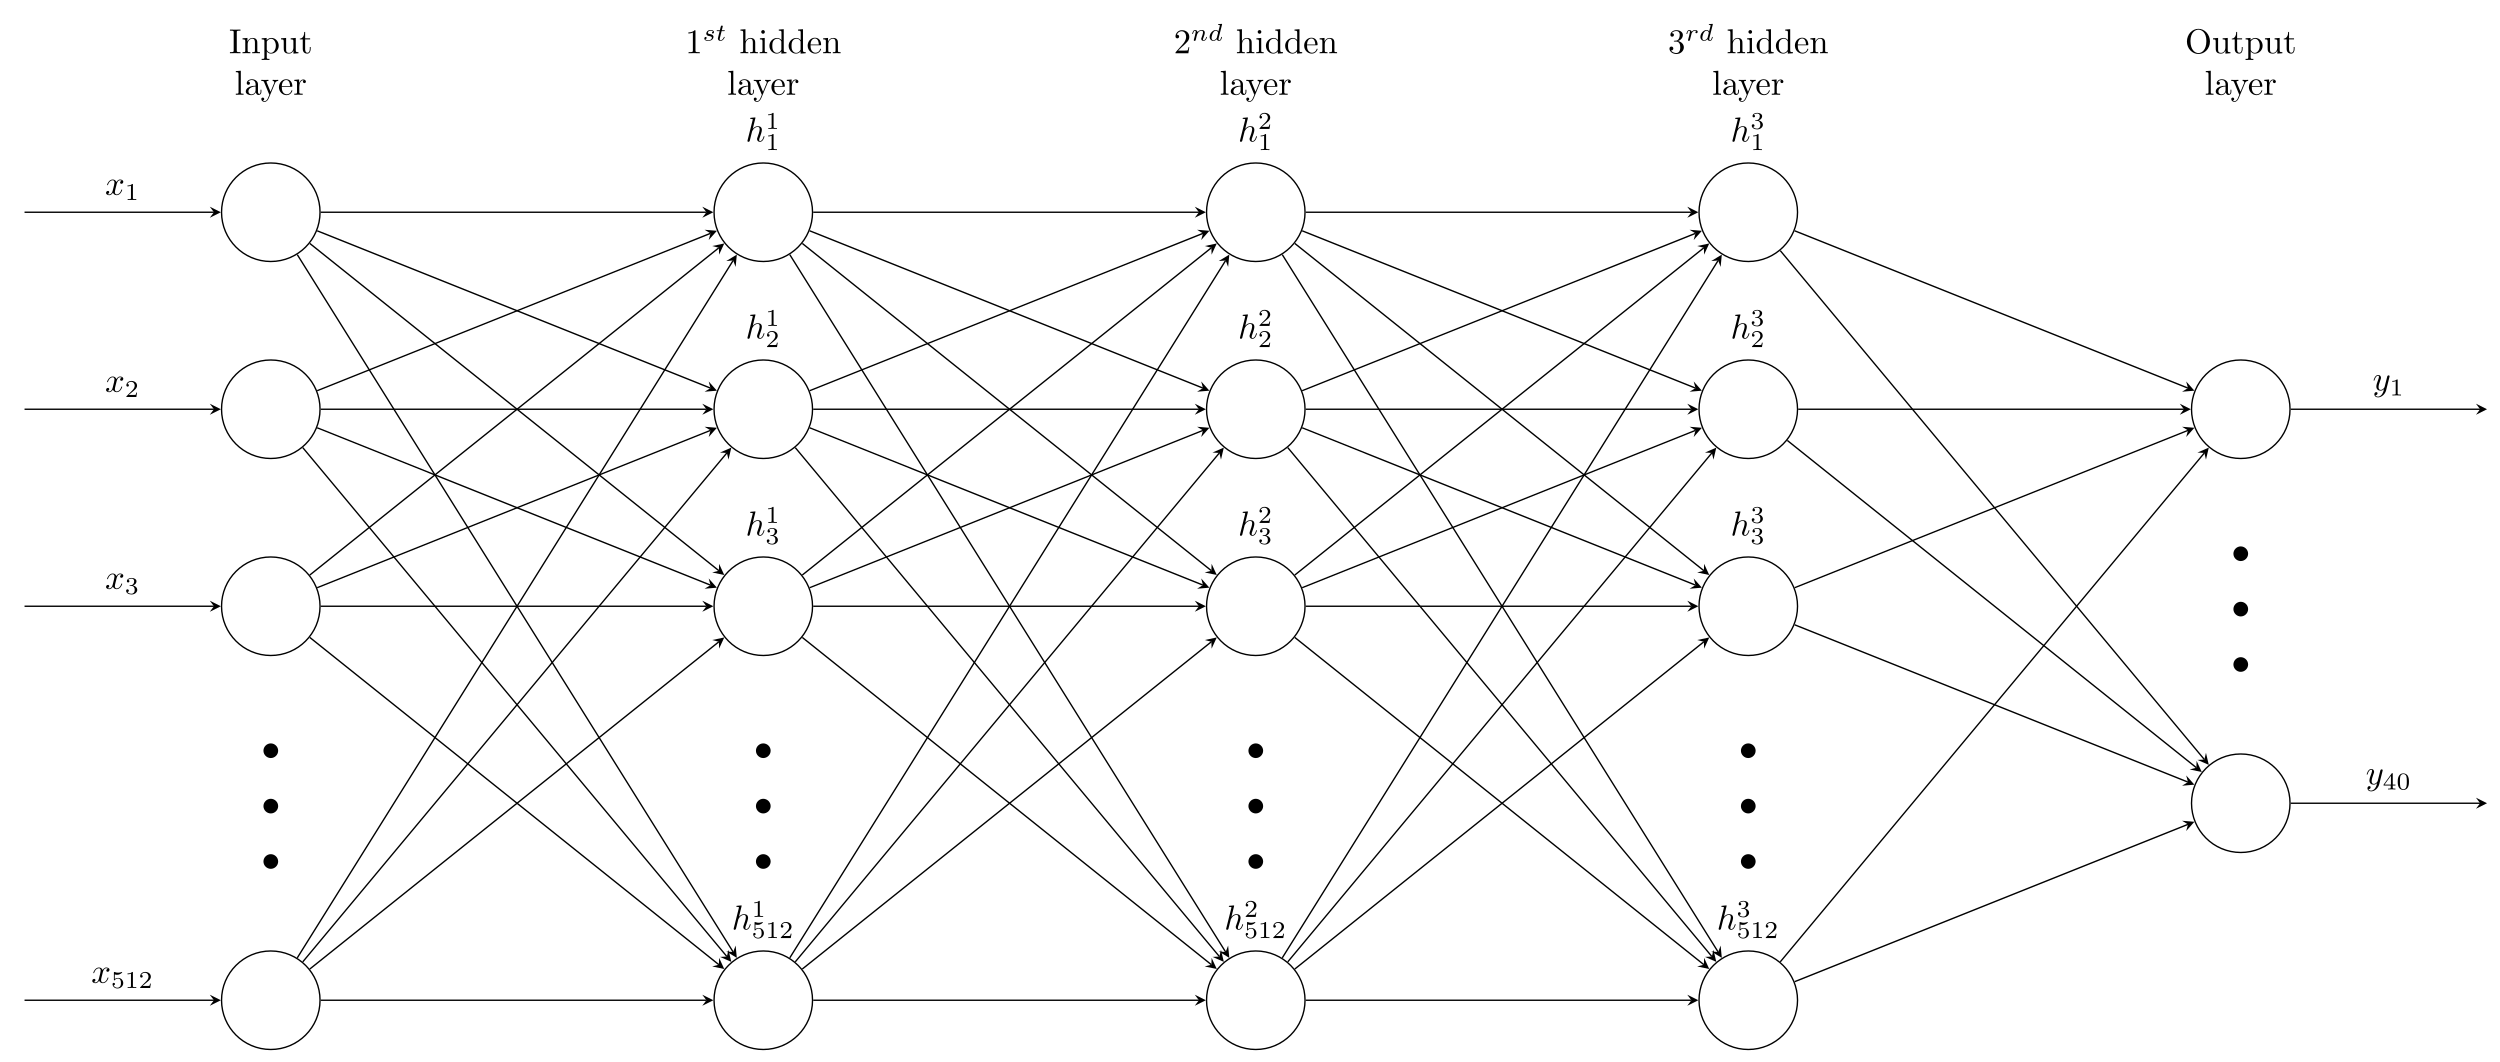 <?xml version="1.0" encoding="UTF-8"?>
<svg xmlns="http://www.w3.org/2000/svg" xmlns:xlink="http://www.w3.org/1999/xlink" width="719.467pt" height="305.768pt" viewBox="0 0 719.467 305.768" version="1.1">
<defs>
<g>
<symbol overflow="visible" id="glyph0-0">
<path style="stroke:none;" d=""/>
</symbol>
<symbol overflow="visible" id="glyph0-1">
<path style="stroke:none;" d="M 7.656 -2.109 C 7.656 -3.266 6.688 -4.219 5.531 -4.219 C 4.391 -4.219 3.422 -3.266 3.422 -2.109 C 3.422 -0.953 4.391 0 5.531 0 C 6.688 0 7.656 -0.953 7.656 -2.109 Z M 7.656 -2.109 "/>
</symbol>
<symbol overflow="visible" id="glyph1-0">
<path style="stroke:none;" d=""/>
</symbol>
<symbol overflow="visible" id="glyph1-1">
<path style="stroke:none;" d="M 3.328 -3.016 C 3.391 -3.266 3.625 -4.188 4.312 -4.188 C 4.359 -4.188 4.609 -4.188 4.812 -4.062 C 4.531 -4 4.344 -3.766 4.344 -3.516 C 4.344 -3.359 4.453 -3.172 4.719 -3.172 C 4.938 -3.172 5.25 -3.344 5.25 -3.75 C 5.25 -4.266 4.672 -4.406 4.328 -4.406 C 3.75 -4.406 3.406 -3.875 3.281 -3.656 C 3.031 -4.312 2.5 -4.406 2.203 -4.406 C 1.172 -4.406 0.594 -3.125 0.594 -2.875 C 0.594 -2.766 0.703 -2.766 0.719 -2.766 C 0.797 -2.766 0.828 -2.797 0.844 -2.875 C 1.188 -3.938 1.844 -4.188 2.188 -4.188 C 2.375 -4.188 2.719 -4.094 2.719 -3.516 C 2.719 -3.203 2.547 -2.547 2.188 -1.141 C 2.031 -0.531 1.672 -0.109 1.234 -0.109 C 1.172 -0.109 0.953 -0.109 0.734 -0.234 C 0.984 -0.297 1.203 -0.5 1.203 -0.781 C 1.203 -1.047 0.984 -1.125 0.844 -1.125 C 0.531 -1.125 0.297 -0.875 0.297 -0.547 C 0.297 -0.094 0.781 0.109 1.219 0.109 C 1.891 0.109 2.25 -0.594 2.266 -0.641 C 2.391 -0.281 2.75 0.109 3.344 0.109 C 4.375 0.109 4.938 -1.172 4.938 -1.422 C 4.938 -1.531 4.859 -1.531 4.828 -1.531 C 4.734 -1.531 4.719 -1.484 4.688 -1.422 C 4.359 -0.344 3.688 -0.109 3.375 -0.109 C 2.984 -0.109 2.828 -0.422 2.828 -0.766 C 2.828 -0.984 2.875 -1.203 2.984 -1.641 Z M 3.328 -3.016 "/>
</symbol>
<symbol overflow="visible" id="glyph1-2">
<path style="stroke:none;" d="M 2.859 -6.812 C 2.859 -6.812 2.859 -6.922 2.734 -6.922 C 2.5 -6.922 1.781 -6.844 1.516 -6.812 C 1.438 -6.812 1.328 -6.797 1.328 -6.625 C 1.328 -6.5 1.422 -6.5 1.562 -6.5 C 2.047 -6.5 2.062 -6.438 2.062 -6.328 L 2.031 -6.125 L 0.594 -0.391 C 0.547 -0.25 0.547 -0.234 0.547 -0.172 C 0.547 0.062 0.75 0.109 0.844 0.109 C 1 0.109 1.156 -0.016 1.203 -0.156 L 1.391 -0.906 L 1.609 -1.797 C 1.672 -2.031 1.734 -2.25 1.781 -2.469 C 1.797 -2.531 1.891 -2.859 1.891 -2.922 C 1.922 -3.016 2.234 -3.562 2.578 -3.844 C 2.797 -4 3.094 -4.188 3.531 -4.188 C 3.953 -4.188 4.062 -3.844 4.062 -3.484 C 4.062 -2.953 3.688 -1.859 3.453 -1.25 C 3.375 -1.031 3.312 -0.906 3.312 -0.703 C 3.312 -0.234 3.672 0.109 4.141 0.109 C 5.078 0.109 5.438 -1.344 5.438 -1.422 C 5.438 -1.531 5.359 -1.531 5.328 -1.531 C 5.219 -1.531 5.219 -1.5 5.172 -1.344 C 5.031 -0.812 4.703 -0.109 4.156 -0.109 C 3.984 -0.109 3.922 -0.203 3.922 -0.438 C 3.922 -0.688 4 -0.922 4.094 -1.141 C 4.25 -1.578 4.703 -2.766 4.703 -3.344 C 4.703 -3.984 4.312 -4.406 3.562 -4.406 C 2.938 -4.406 2.453 -4.094 2.078 -3.641 Z M 2.859 -6.812 "/>
</symbol>
<symbol overflow="visible" id="glyph1-3">
<path style="stroke:none;" d="M 4.844 -3.797 C 4.891 -3.938 4.891 -3.953 4.891 -4.031 C 4.891 -4.203 4.75 -4.297 4.594 -4.297 C 4.5 -4.297 4.344 -4.234 4.25 -4.094 C 4.234 -4.031 4.141 -3.734 4.109 -3.547 C 4.031 -3.297 3.969 -3.016 3.906 -2.75 L 3.453 -0.953 C 3.422 -0.812 2.984 -0.109 2.328 -0.109 C 1.828 -0.109 1.719 -0.547 1.719 -0.922 C 1.719 -1.375 1.891 -2 2.219 -2.875 C 2.375 -3.281 2.422 -3.391 2.422 -3.594 C 2.422 -4.031 2.109 -4.406 1.609 -4.406 C 0.656 -4.406 0.297 -2.953 0.297 -2.875 C 0.297 -2.766 0.391 -2.766 0.406 -2.766 C 0.516 -2.766 0.516 -2.797 0.562 -2.953 C 0.844 -3.891 1.234 -4.188 1.578 -4.188 C 1.656 -4.188 1.828 -4.188 1.828 -3.875 C 1.828 -3.625 1.719 -3.359 1.656 -3.172 C 1.25 -2.109 1.078 -1.547 1.078 -1.078 C 1.078 -0.188 1.703 0.109 2.297 0.109 C 2.688 0.109 3.016 -0.062 3.297 -0.344 C 3.172 0.172 3.047 0.672 2.656 1.203 C 2.391 1.531 2.016 1.828 1.562 1.828 C 1.422 1.828 0.969 1.797 0.797 1.406 C 0.953 1.406 1.094 1.406 1.219 1.281 C 1.328 1.203 1.422 1.062 1.422 0.875 C 1.422 0.562 1.156 0.531 1.062 0.531 C 0.828 0.531 0.5 0.688 0.5 1.172 C 0.5 1.672 0.938 2.047 1.562 2.047 C 2.578 2.047 3.609 1.141 3.891 0.016 Z M 4.844 -3.797 "/>
</symbol>
<symbol overflow="visible" id="glyph2-0">
<path style="stroke:none;" d=""/>
</symbol>
<symbol overflow="visible" id="glyph2-1">
<path style="stroke:none;" d="M 2.328 -4.438 C 2.328 -4.625 2.328 -4.625 2.125 -4.625 C 1.672 -4.188 1.047 -4.188 0.766 -4.188 L 0.766 -3.938 C 0.922 -3.938 1.391 -3.938 1.766 -4.125 L 1.766 -0.578 C 1.766 -0.344 1.766 -0.25 1.078 -0.25 L 0.812 -0.25 L 0.812 0 C 0.938 0 1.797 -0.031 2.047 -0.031 C 2.266 -0.031 3.141 0 3.297 0 L 3.297 -0.25 L 3.031 -0.25 C 2.328 -0.25 2.328 -0.344 2.328 -0.578 Z M 2.328 -4.438 "/>
</symbol>
<symbol overflow="visible" id="glyph2-2">
<path style="stroke:none;" d="M 3.516 -1.266 L 3.281 -1.266 C 3.266 -1.109 3.188 -0.703 3.094 -0.641 C 3.047 -0.594 2.516 -0.594 2.406 -0.594 L 1.125 -0.594 C 1.859 -1.234 2.109 -1.438 2.516 -1.766 C 3.031 -2.172 3.516 -2.609 3.516 -3.266 C 3.516 -4.109 2.781 -4.625 1.891 -4.625 C 1.031 -4.625 0.438 -4.016 0.438 -3.375 C 0.438 -3.031 0.734 -2.984 0.812 -2.984 C 0.969 -2.984 1.172 -3.109 1.172 -3.359 C 1.172 -3.484 1.125 -3.734 0.766 -3.734 C 0.984 -4.219 1.453 -4.375 1.781 -4.375 C 2.484 -4.375 2.844 -3.828 2.844 -3.266 C 2.844 -2.656 2.406 -2.188 2.188 -1.938 L 0.516 -0.266 C 0.438 -0.203 0.438 -0.188 0.438 0 L 3.312 0 Z M 3.516 -1.266 "/>
</symbol>
<symbol overflow="visible" id="glyph2-3">
<path style="stroke:none;" d="M 1.906 -2.328 C 2.453 -2.328 2.844 -1.953 2.844 -1.203 C 2.844 -0.344 2.328 -0.078 1.938 -0.078 C 1.656 -0.078 1.031 -0.156 0.75 -0.578 C 1.078 -0.578 1.156 -0.812 1.156 -0.969 C 1.156 -1.188 0.984 -1.344 0.766 -1.344 C 0.578 -1.344 0.375 -1.219 0.375 -0.938 C 0.375 -0.281 1.094 0.141 1.938 0.141 C 2.906 0.141 3.578 -0.516 3.578 -1.203 C 3.578 -1.75 3.141 -2.297 2.375 -2.453 C 3.094 -2.719 3.359 -3.234 3.359 -3.672 C 3.359 -4.219 2.734 -4.625 1.953 -4.625 C 1.188 -4.625 0.594 -4.25 0.594 -3.688 C 0.594 -3.453 0.75 -3.328 0.953 -3.328 C 1.172 -3.328 1.312 -3.484 1.312 -3.672 C 1.312 -3.875 1.172 -4.031 0.953 -4.047 C 1.203 -4.344 1.672 -4.422 1.938 -4.422 C 2.25 -4.422 2.688 -4.266 2.688 -3.672 C 2.688 -3.375 2.594 -3.047 2.406 -2.844 C 2.188 -2.578 1.984 -2.562 1.641 -2.531 C 1.469 -2.516 1.453 -2.516 1.422 -2.516 C 1.406 -2.516 1.344 -2.5 1.344 -2.422 C 1.344 -2.328 1.406 -2.328 1.531 -2.328 Z M 1.906 -2.328 "/>
</symbol>
<symbol overflow="visible" id="glyph2-4">
<path style="stroke:none;" d="M 1.078 -3.891 C 1.438 -3.797 1.641 -3.797 1.75 -3.797 C 2.672 -3.797 3.219 -4.422 3.219 -4.531 C 3.219 -4.609 3.172 -4.625 3.141 -4.625 C 3.125 -4.625 3.109 -4.625 3.078 -4.609 C 2.906 -4.547 2.547 -4.406 2.031 -4.406 C 1.828 -4.406 1.469 -4.422 1.016 -4.594 C 0.938 -4.625 0.922 -4.625 0.922 -4.625 C 0.828 -4.625 0.828 -4.547 0.828 -4.438 L 0.828 -2.391 C 0.828 -2.266 0.828 -2.188 0.938 -2.188 C 1 -2.188 1.016 -2.188 1.078 -2.281 C 1.375 -2.656 1.812 -2.719 2.047 -2.719 C 2.469 -2.719 2.656 -2.391 2.688 -2.328 C 2.812 -2.094 2.859 -1.828 2.859 -1.422 C 2.859 -1.219 2.859 -0.812 2.641 -0.5 C 2.469 -0.25 2.172 -0.078 1.828 -0.078 C 1.375 -0.078 0.906 -0.328 0.734 -0.797 C 1 -0.781 1.141 -0.953 1.141 -1.141 C 1.141 -1.438 0.875 -1.484 0.781 -1.484 C 0.781 -1.484 0.438 -1.484 0.438 -1.109 C 0.438 -0.484 1.016 0.141 1.844 0.141 C 2.734 0.141 3.516 -0.516 3.516 -1.406 C 3.516 -2.188 2.922 -2.906 2.062 -2.906 C 1.75 -2.906 1.391 -2.844 1.078 -2.578 Z M 1.078 -3.891 "/>
</symbol>
<symbol overflow="visible" id="glyph2-5">
<path style="stroke:none;" d="M 3.688 -1.141 L 3.688 -1.391 L 2.906 -1.391 L 2.906 -4.5 C 2.906 -4.641 2.906 -4.703 2.766 -4.703 C 2.672 -4.703 2.641 -4.703 2.578 -4.594 L 0.266 -1.391 L 0.266 -1.141 L 2.328 -1.141 L 2.328 -0.578 C 2.328 -0.328 2.328 -0.25 1.75 -0.25 L 1.562 -0.25 L 1.562 0 C 1.922 -0.016 2.359 -0.031 2.609 -0.031 C 2.875 -0.031 3.312 -0.016 3.672 0 L 3.672 -0.25 L 3.484 -0.25 C 2.906 -0.25 2.906 -0.328 2.906 -0.578 L 2.906 -1.141 Z M 2.375 -3.938 L 2.375 -1.391 L 0.531 -1.391 Z M 2.375 -3.938 "/>
</symbol>
<symbol overflow="visible" id="glyph2-6">
<path style="stroke:none;" d="M 3.594 -2.219 C 3.594 -2.984 3.5 -3.547 3.188 -4.031 C 2.969 -4.344 2.531 -4.625 1.984 -4.625 C 0.359 -4.625 0.359 -2.719 0.359 -2.219 C 0.359 -1.719 0.359 0.141 1.984 0.141 C 3.594 0.141 3.594 -1.719 3.594 -2.219 Z M 1.984 -0.062 C 1.656 -0.062 1.234 -0.25 1.094 -0.812 C 1 -1.219 1 -1.797 1 -2.312 C 1 -2.828 1 -3.359 1.094 -3.734 C 1.25 -4.281 1.688 -4.438 1.984 -4.438 C 2.359 -4.438 2.719 -4.203 2.844 -3.797 C 2.953 -3.422 2.969 -2.922 2.969 -2.312 C 2.969 -1.797 2.969 -1.281 2.875 -0.844 C 2.734 -0.203 2.266 -0.062 1.984 -0.062 Z M 1.984 -0.062 "/>
</symbol>
<symbol overflow="visible" id="glyph3-0">
<path style="stroke:none;" d=""/>
</symbol>
<symbol overflow="visible" id="glyph3-1">
<path style="stroke:none;" d="M 2.25 -6.031 C 2.25 -6.391 2.266 -6.5 3.062 -6.5 L 3.312 -6.5 L 3.312 -6.812 C 2.969 -6.781 2.188 -6.781 1.797 -6.781 C 1.422 -6.781 0.625 -6.781 0.281 -6.812 L 0.281 -6.5 L 0.531 -6.5 C 1.328 -6.5 1.359 -6.391 1.359 -6.031 L 1.359 -0.781 C 1.359 -0.422 1.328 -0.312 0.531 -0.312 L 0.281 -0.312 L 0.281 0 C 0.625 -0.031 1.422 -0.031 1.797 -0.031 C 2.188 -0.031 2.969 -0.031 3.312 0 L 3.312 -0.312 L 3.062 -0.312 C 2.266 -0.312 2.25 -0.422 2.25 -0.781 Z M 2.25 -6.031 "/>
</symbol>
<symbol overflow="visible" id="glyph3-2">
<path style="stroke:none;" d="M 1.094 -3.422 L 1.094 -0.75 C 1.094 -0.312 0.984 -0.312 0.312 -0.312 L 0.312 0 C 0.672 -0.016 1.172 -0.031 1.453 -0.031 C 1.703 -0.031 2.219 -0.016 2.562 0 L 2.562 -0.312 C 1.891 -0.312 1.781 -0.312 1.781 -0.75 L 1.781 -2.594 C 1.781 -3.625 2.5 -4.188 3.125 -4.188 C 3.766 -4.188 3.875 -3.656 3.875 -3.078 L 3.875 -0.75 C 3.875 -0.312 3.766 -0.312 3.094 -0.312 L 3.094 0 C 3.438 -0.016 3.953 -0.031 4.219 -0.031 C 4.469 -0.031 5 -0.016 5.328 0 L 5.328 -0.312 C 4.812 -0.312 4.562 -0.312 4.562 -0.609 L 4.562 -2.516 C 4.562 -3.375 4.562 -3.672 4.25 -4.031 C 4.109 -4.203 3.781 -4.406 3.203 -4.406 C 2.469 -4.406 2 -3.984 1.719 -3.359 L 1.719 -4.406 L 0.312 -4.297 L 0.312 -3.984 C 1.016 -3.984 1.094 -3.922 1.094 -3.422 Z M 1.094 -3.422 "/>
</symbol>
<symbol overflow="visible" id="glyph3-3">
<path style="stroke:none;" d="M 1.719 -3.75 L 1.719 -4.406 L 0.281 -4.297 L 0.281 -3.984 C 0.984 -3.984 1.062 -3.922 1.062 -3.484 L 1.062 1.172 C 1.062 1.625 0.953 1.625 0.281 1.625 L 0.281 1.938 C 0.625 1.922 1.141 1.906 1.391 1.906 C 1.672 1.906 2.172 1.922 2.516 1.938 L 2.516 1.625 C 1.859 1.625 1.75 1.625 1.75 1.172 L 1.75 -0.594 C 1.797 -0.422 2.219 0.109 2.969 0.109 C 4.156 0.109 5.188 -0.875 5.188 -2.156 C 5.188 -3.422 4.234 -4.406 3.109 -4.406 C 2.328 -4.406 1.906 -3.969 1.719 -3.75 Z M 1.75 -1.141 L 1.75 -3.359 C 2.031 -3.875 2.516 -4.156 3.031 -4.156 C 3.766 -4.156 4.359 -3.281 4.359 -2.156 C 4.359 -0.953 3.672 -0.109 2.938 -0.109 C 2.531 -0.109 2.156 -0.312 1.891 -0.719 C 1.75 -0.922 1.75 -0.938 1.75 -1.141 Z M 1.75 -1.141 "/>
</symbol>
<symbol overflow="visible" id="glyph3-4">
<path style="stroke:none;" d="M 3.891 -0.781 L 3.891 0.109 L 5.328 0 L 5.328 -0.312 C 4.641 -0.312 4.562 -0.375 4.562 -0.875 L 4.562 -4.406 L 3.094 -4.297 L 3.094 -3.984 C 3.781 -3.984 3.875 -3.922 3.875 -3.422 L 3.875 -1.656 C 3.875 -0.781 3.391 -0.109 2.656 -0.109 C 1.828 -0.109 1.781 -0.578 1.781 -1.094 L 1.781 -4.406 L 0.312 -4.297 L 0.312 -3.984 C 1.094 -3.984 1.094 -3.953 1.094 -3.078 L 1.094 -1.578 C 1.094 -0.797 1.094 0.109 2.609 0.109 C 3.172 0.109 3.609 -0.172 3.891 -0.781 Z M 3.891 -0.781 "/>
</symbol>
<symbol overflow="visible" id="glyph3-5">
<path style="stroke:none;" d="M 1.719 -3.984 L 3.156 -3.984 L 3.156 -4.297 L 1.719 -4.297 L 1.719 -6.125 L 1.469 -6.125 C 1.469 -5.312 1.172 -4.25 0.188 -4.203 L 0.188 -3.984 L 1.031 -3.984 L 1.031 -1.234 C 1.031 -0.016 1.969 0.109 2.328 0.109 C 3.031 0.109 3.312 -0.594 3.312 -1.234 L 3.312 -1.797 L 3.062 -1.797 L 3.062 -1.25 C 3.062 -0.516 2.766 -0.141 2.391 -0.141 C 1.719 -0.141 1.719 -1.047 1.719 -1.219 Z M 1.719 -3.984 "/>
</symbol>
<symbol overflow="visible" id="glyph3-6">
<path style="stroke:none;" d="M 1.766 -6.922 L 0.328 -6.812 L 0.328 -6.5 C 1.031 -6.5 1.109 -6.438 1.109 -5.938 L 1.109 -0.75 C 1.109 -0.312 1 -0.312 0.328 -0.312 L 0.328 0 C 0.656 -0.016 1.188 -0.031 1.438 -0.031 C 1.688 -0.031 2.172 -0.016 2.547 0 L 2.547 -0.312 C 1.875 -0.312 1.766 -0.312 1.766 -0.75 Z M 1.766 -6.922 "/>
</symbol>
<symbol overflow="visible" id="glyph3-7">
<path style="stroke:none;" d="M 3.312 -0.75 C 3.359 -0.359 3.625 0.062 4.094 0.062 C 4.312 0.062 4.922 -0.078 4.922 -0.891 L 4.922 -1.453 L 4.672 -1.453 L 4.672 -0.891 C 4.672 -0.312 4.422 -0.25 4.312 -0.25 C 3.984 -0.25 3.938 -0.703 3.938 -0.75 L 3.938 -2.734 C 3.938 -3.156 3.938 -3.547 3.578 -3.922 C 3.188 -4.312 2.688 -4.469 2.219 -4.469 C 1.391 -4.469 0.703 -4 0.703 -3.344 C 0.703 -3.047 0.906 -2.875 1.172 -2.875 C 1.453 -2.875 1.625 -3.078 1.625 -3.328 C 1.625 -3.453 1.578 -3.781 1.109 -3.781 C 1.391 -4.141 1.875 -4.25 2.188 -4.25 C 2.688 -4.25 3.25 -3.859 3.25 -2.969 L 3.25 -2.609 C 2.734 -2.578 2.047 -2.547 1.422 -2.25 C 0.672 -1.906 0.422 -1.391 0.422 -0.953 C 0.422 -0.141 1.391 0.109 2.016 0.109 C 2.672 0.109 3.125 -0.297 3.312 -0.75 Z M 3.25 -2.391 L 3.25 -1.391 C 3.25 -0.453 2.531 -0.109 2.078 -0.109 C 1.594 -0.109 1.188 -0.453 1.188 -0.953 C 1.188 -1.5 1.609 -2.328 3.25 -2.391 Z M 3.25 -2.391 "/>
</symbol>
<symbol overflow="visible" id="glyph3-8">
<path style="stroke:none;" d="M 4.141 -3.344 C 4.391 -3.984 4.906 -3.984 5.062 -3.984 L 5.062 -4.297 C 4.828 -4.281 4.547 -4.266 4.312 -4.266 C 4.141 -4.266 3.672 -4.281 3.453 -4.297 L 3.453 -3.984 C 3.766 -3.984 3.922 -3.812 3.922 -3.562 C 3.922 -3.453 3.906 -3.438 3.859 -3.312 L 2.844 -0.875 L 1.75 -3.547 C 1.703 -3.656 1.688 -3.688 1.688 -3.734 C 1.688 -3.984 2.047 -3.984 2.25 -3.984 L 2.25 -4.297 C 1.984 -4.281 1.328 -4.266 1.156 -4.266 C 0.891 -4.266 0.484 -4.281 0.188 -4.297 L 0.188 -3.984 C 0.672 -3.984 0.859 -3.984 1 -3.641 L 2.5 0 C 2.438 0.125 2.297 0.453 2.25 0.594 C 2.031 1.141 1.75 1.828 1.109 1.828 C 1.062 1.828 0.828 1.828 0.641 1.641 C 0.953 1.609 1.031 1.391 1.031 1.219 C 1.031 0.969 0.844 0.812 0.609 0.812 C 0.406 0.812 0.188 0.938 0.188 1.234 C 0.188 1.688 0.609 2.047 1.109 2.047 C 1.734 2.047 2.141 1.469 2.375 0.906 Z M 4.141 -3.344 "/>
</symbol>
<symbol overflow="visible" id="glyph3-9">
<path style="stroke:none;" d="M 1.109 -2.516 C 1.172 -4 2.016 -4.25 2.359 -4.25 C 3.375 -4.25 3.484 -2.906 3.484 -2.516 Z M 1.109 -2.297 L 3.891 -2.297 C 4.109 -2.297 4.141 -2.297 4.141 -2.516 C 4.141 -3.5 3.594 -4.469 2.359 -4.469 C 1.203 -4.469 0.281 -3.438 0.281 -2.188 C 0.281 -0.859 1.328 0.109 2.469 0.109 C 3.688 0.109 4.141 -1 4.141 -1.188 C 4.141 -1.281 4.062 -1.312 4 -1.312 C 3.922 -1.312 3.891 -1.25 3.875 -1.172 C 3.531 -0.141 2.625 -0.141 2.531 -0.141 C 2.031 -0.141 1.641 -0.438 1.406 -0.812 C 1.109 -1.281 1.109 -1.938 1.109 -2.297 Z M 1.109 -2.297 "/>
</symbol>
<symbol overflow="visible" id="glyph3-10">
<path style="stroke:none;" d="M 1.672 -3.312 L 1.672 -4.406 L 0.281 -4.297 L 0.281 -3.984 C 0.984 -3.984 1.062 -3.922 1.062 -3.422 L 1.062 -0.75 C 1.062 -0.312 0.953 -0.312 0.281 -0.312 L 0.281 0 C 0.672 -0.016 1.141 -0.031 1.422 -0.031 C 1.812 -0.031 2.281 -0.031 2.688 0 L 2.688 -0.312 L 2.469 -0.312 C 1.734 -0.312 1.719 -0.422 1.719 -0.781 L 1.719 -2.312 C 1.719 -3.297 2.141 -4.188 2.891 -4.188 C 2.953 -4.188 2.984 -4.188 3 -4.172 C 2.969 -4.172 2.766 -4.047 2.766 -3.781 C 2.766 -3.516 2.984 -3.359 3.203 -3.359 C 3.375 -3.359 3.625 -3.484 3.625 -3.797 C 3.625 -4.109 3.312 -4.406 2.891 -4.406 C 2.156 -4.406 1.797 -3.734 1.672 -3.312 Z M 1.672 -3.312 "/>
</symbol>
<symbol overflow="visible" id="glyph3-11">
<path style="stroke:none;" d="M 2.938 -6.375 C 2.938 -6.625 2.938 -6.641 2.703 -6.641 C 2.078 -6 1.203 -6 0.891 -6 L 0.891 -5.688 C 1.094 -5.688 1.672 -5.688 2.188 -5.953 L 2.188 -0.781 C 2.188 -0.422 2.156 -0.312 1.266 -0.312 L 0.953 -0.312 L 0.953 0 C 1.297 -0.031 2.156 -0.031 2.562 -0.031 C 2.953 -0.031 3.828 -0.031 4.172 0 L 4.172 -0.312 L 3.859 -0.312 C 2.953 -0.312 2.938 -0.422 2.938 -0.781 Z M 2.938 -6.375 "/>
</symbol>
<symbol overflow="visible" id="glyph3-12">
<path style="stroke:none;" d="M 1.094 -0.75 C 1.094 -0.312 0.984 -0.312 0.312 -0.312 L 0.312 0 C 0.672 -0.016 1.172 -0.031 1.453 -0.031 C 1.703 -0.031 2.219 -0.016 2.562 0 L 2.562 -0.312 C 1.891 -0.312 1.781 -0.312 1.781 -0.75 L 1.781 -2.594 C 1.781 -3.625 2.5 -4.188 3.125 -4.188 C 3.766 -4.188 3.875 -3.656 3.875 -3.078 L 3.875 -0.75 C 3.875 -0.312 3.766 -0.312 3.094 -0.312 L 3.094 0 C 3.438 -0.016 3.953 -0.031 4.219 -0.031 C 4.469 -0.031 5 -0.016 5.328 0 L 5.328 -0.312 C 4.812 -0.312 4.562 -0.312 4.562 -0.609 L 4.562 -2.516 C 4.562 -3.375 4.562 -3.672 4.25 -4.031 C 4.109 -4.203 3.781 -4.406 3.203 -4.406 C 2.359 -4.406 1.922 -3.812 1.75 -3.422 L 1.75 -6.922 L 0.312 -6.812 L 0.312 -6.5 C 1.016 -6.5 1.094 -6.438 1.094 -5.938 Z M 1.094 -0.75 "/>
</symbol>
<symbol overflow="visible" id="glyph3-13">
<path style="stroke:none;" d="M 1.766 -4.406 L 0.375 -4.297 L 0.375 -3.984 C 1.016 -3.984 1.109 -3.922 1.109 -3.438 L 1.109 -0.75 C 1.109 -0.312 1 -0.312 0.328 -0.312 L 0.328 0 C 0.641 -0.016 1.188 -0.031 1.422 -0.031 C 1.781 -0.031 2.125 -0.016 2.469 0 L 2.469 -0.312 C 1.797 -0.312 1.766 -0.359 1.766 -0.75 Z M 1.797 -6.141 C 1.797 -6.453 1.562 -6.672 1.281 -6.672 C 0.969 -6.672 0.75 -6.406 0.75 -6.141 C 0.75 -5.875 0.969 -5.609 1.281 -5.609 C 1.562 -5.609 1.797 -5.828 1.797 -6.141 Z M 1.797 -6.141 "/>
</symbol>
<symbol overflow="visible" id="glyph3-14">
<path style="stroke:none;" d="M 3.781 -0.547 L 3.781 0.109 L 5.25 0 L 5.25 -0.312 C 4.562 -0.312 4.469 -0.375 4.469 -0.875 L 4.469 -6.922 L 3.047 -6.812 L 3.047 -6.5 C 3.734 -6.5 3.812 -6.438 3.812 -5.938 L 3.812 -3.781 C 3.531 -4.141 3.094 -4.406 2.562 -4.406 C 1.391 -4.406 0.344 -3.422 0.344 -2.141 C 0.344 -0.875 1.312 0.109 2.453 0.109 C 3.094 0.109 3.531 -0.234 3.781 -0.547 Z M 3.781 -3.219 L 3.781 -1.172 C 3.781 -1 3.781 -0.984 3.672 -0.812 C 3.375 -0.328 2.938 -0.109 2.5 -0.109 C 2.047 -0.109 1.688 -0.375 1.453 -0.75 C 1.203 -1.156 1.172 -1.719 1.172 -2.141 C 1.172 -2.5 1.188 -3.094 1.469 -3.547 C 1.688 -3.859 2.062 -4.188 2.609 -4.188 C 2.953 -4.188 3.375 -4.031 3.672 -3.594 C 3.781 -3.422 3.781 -3.406 3.781 -3.219 Z M 3.781 -3.219 "/>
</symbol>
<symbol overflow="visible" id="glyph3-15">
<path style="stroke:none;" d="M 1.266 -0.766 L 2.328 -1.797 C 3.875 -3.172 4.469 -3.703 4.469 -4.703 C 4.469 -5.844 3.578 -6.641 2.359 -6.641 C 1.234 -6.641 0.5 -5.719 0.5 -4.828 C 0.5 -4.281 1 -4.281 1.031 -4.281 C 1.203 -4.281 1.547 -4.391 1.547 -4.812 C 1.547 -5.062 1.359 -5.328 1.016 -5.328 C 0.938 -5.328 0.922 -5.328 0.891 -5.312 C 1.109 -5.969 1.656 -6.328 2.234 -6.328 C 3.141 -6.328 3.562 -5.516 3.562 -4.703 C 3.562 -3.906 3.078 -3.125 2.516 -2.5 L 0.609 -0.375 C 0.5 -0.266 0.5 -0.234 0.5 0 L 4.203 0 L 4.469 -1.734 L 4.234 -1.734 C 4.172 -1.438 4.109 -1 4 -0.844 C 3.938 -0.766 3.281 -0.766 3.062 -0.766 Z M 1.266 -0.766 "/>
</symbol>
<symbol overflow="visible" id="glyph3-16">
<path style="stroke:none;" d="M 2.891 -3.516 C 3.703 -3.781 4.281 -4.469 4.281 -5.266 C 4.281 -6.078 3.406 -6.641 2.453 -6.641 C 1.453 -6.641 0.688 -6.047 0.688 -5.281 C 0.688 -4.953 0.906 -4.766 1.203 -4.766 C 1.5 -4.766 1.703 -4.984 1.703 -5.281 C 1.703 -5.766 1.234 -5.766 1.094 -5.766 C 1.391 -6.266 2.047 -6.391 2.406 -6.391 C 2.828 -6.391 3.375 -6.172 3.375 -5.281 C 3.375 -5.156 3.344 -4.578 3.094 -4.141 C 2.797 -3.656 2.453 -3.625 2.203 -3.625 C 2.125 -3.609 1.891 -3.594 1.812 -3.594 C 1.734 -3.578 1.672 -3.562 1.672 -3.469 C 1.672 -3.359 1.734 -3.359 1.906 -3.359 L 2.344 -3.359 C 3.156 -3.359 3.531 -2.688 3.531 -1.703 C 3.531 -0.344 2.844 -0.062 2.406 -0.062 C 1.969 -0.062 1.219 -0.234 0.875 -0.812 C 1.219 -0.766 1.531 -0.984 1.531 -1.359 C 1.531 -1.719 1.266 -1.922 0.984 -1.922 C 0.734 -1.922 0.422 -1.781 0.422 -1.344 C 0.422 -0.438 1.344 0.219 2.438 0.219 C 3.656 0.219 4.562 -0.688 4.562 -1.703 C 4.562 -2.516 3.922 -3.297 2.891 -3.516 Z M 2.891 -3.516 "/>
</symbol>
<symbol overflow="visible" id="glyph3-17">
<path style="stroke:none;" d="M 7.188 -3.375 C 7.188 -5.406 5.688 -7.031 3.875 -7.031 C 2.078 -7.031 0.562 -5.438 0.562 -3.375 C 0.562 -1.328 2.094 0.219 3.875 0.219 C 5.688 0.219 7.188 -1.359 7.188 -3.375 Z M 3.875 -0.047 C 2.922 -0.047 1.578 -0.922 1.578 -3.516 C 1.578 -6.094 3.047 -6.781 3.875 -6.781 C 4.734 -6.781 6.156 -6.078 6.156 -3.516 C 6.156 -0.875 4.797 -0.047 3.875 -0.047 Z M 3.875 -0.047 "/>
</symbol>
<symbol overflow="visible" id="glyph4-0">
<path style="stroke:none;" d=""/>
</symbol>
<symbol overflow="visible" id="glyph4-1">
<path style="stroke:none;" d="M 3 -2.625 C 2.828 -2.578 2.703 -2.438 2.703 -2.297 C 2.703 -2.125 2.844 -2.062 2.938 -2.062 C 3.016 -2.062 3.281 -2.109 3.281 -2.469 C 3.281 -2.922 2.781 -3.078 2.344 -3.078 C 1.266 -3.078 1.062 -2.266 1.062 -2.062 C 1.062 -1.797 1.219 -1.625 1.312 -1.547 C 1.484 -1.406 1.609 -1.375 2.094 -1.297 C 2.25 -1.266 2.688 -1.188 2.688 -0.844 C 2.688 -0.719 2.609 -0.453 2.328 -0.281 C 2.047 -0.125 1.703 -0.125 1.625 -0.125 C 1.344 -0.125 0.953 -0.188 0.781 -0.422 C 1.016 -0.453 1.172 -0.625 1.172 -0.812 C 1.172 -0.984 1.047 -1.078 0.906 -1.078 C 0.703 -1.078 0.5 -0.906 0.5 -0.609 C 0.5 -0.188 0.938 0.062 1.609 0.062 C 2.906 0.062 3.141 -0.812 3.141 -1.078 C 3.141 -1.719 2.438 -1.844 2.172 -1.891 C 2.109 -1.906 1.938 -1.938 1.891 -1.953 C 1.641 -2 1.516 -2.141 1.516 -2.297 C 1.516 -2.453 1.641 -2.641 1.797 -2.75 C 1.984 -2.859 2.219 -2.875 2.344 -2.875 C 2.484 -2.875 2.844 -2.859 3 -2.625 Z M 3 -2.625 "/>
</symbol>
<symbol overflow="visible" id="glyph4-2">
<path style="stroke:none;" d="M 1.719 -2.75 L 2.422 -2.75 C 2.562 -2.75 2.641 -2.75 2.641 -2.906 C 2.641 -3 2.562 -3 2.438 -3 L 1.781 -3 L 2.031 -4.031 C 2.047 -4.062 2.062 -4.109 2.062 -4.125 C 2.062 -4.266 1.953 -4.359 1.812 -4.359 C 1.641 -4.359 1.547 -4.234 1.484 -4.062 C 1.438 -3.875 1.531 -4.219 1.219 -3 L 0.516 -3 C 0.391 -3 0.297 -3 0.297 -2.844 C 0.297 -2.75 0.375 -2.75 0.5 -2.75 L 1.156 -2.75 L 0.75 -1.109 C 0.703 -0.938 0.641 -0.688 0.641 -0.594 C 0.641 -0.188 1 0.062 1.391 0.062 C 2.172 0.062 2.609 -0.906 2.609 -1 C 2.609 -1.094 2.516 -1.094 2.5 -1.094 C 2.406 -1.094 2.406 -1.078 2.344 -0.953 C 2.156 -0.516 1.797 -0.125 1.422 -0.125 C 1.266 -0.125 1.172 -0.219 1.172 -0.469 C 1.172 -0.531 1.203 -0.688 1.219 -0.75 Z M 1.719 -2.75 "/>
</symbol>
<symbol overflow="visible" id="glyph4-3">
<path style="stroke:none;" d="M 0.844 -0.438 C 0.828 -0.344 0.781 -0.172 0.781 -0.156 C 0.781 0 0.906 0.062 1.016 0.062 C 1.141 0.062 1.25 -0.016 1.297 -0.078 C 1.328 -0.141 1.375 -0.375 1.422 -0.516 C 1.453 -0.641 1.531 -0.969 1.562 -1.141 C 1.609 -1.297 1.656 -1.453 1.688 -1.609 C 1.766 -1.891 1.781 -1.953 1.984 -2.234 C 2.172 -2.516 2.5 -2.875 3.031 -2.875 C 3.422 -2.875 3.438 -2.516 3.438 -2.391 C 3.438 -1.969 3.141 -1.203 3.031 -0.906 C 2.953 -0.703 2.922 -0.641 2.922 -0.531 C 2.922 -0.156 3.219 0.062 3.578 0.062 C 4.281 0.062 4.578 -0.891 4.578 -1 C 4.578 -1.094 4.5 -1.094 4.469 -1.094 C 4.375 -1.094 4.375 -1.047 4.344 -0.969 C 4.188 -0.406 3.875 -0.125 3.609 -0.125 C 3.453 -0.125 3.422 -0.219 3.422 -0.375 C 3.422 -0.531 3.469 -0.625 3.594 -0.938 C 3.672 -1.156 3.953 -1.891 3.953 -2.281 C 3.953 -2.953 3.422 -3.078 3.047 -3.078 C 2.469 -3.078 2.078 -2.719 1.875 -2.438 C 1.828 -2.922 1.422 -3.078 1.125 -3.078 C 0.828 -3.078 0.672 -2.859 0.578 -2.703 C 0.422 -2.438 0.328 -2.047 0.328 -2 C 0.328 -1.922 0.422 -1.922 0.453 -1.922 C 0.547 -1.922 0.547 -1.938 0.594 -2.125 C 0.703 -2.531 0.844 -2.875 1.109 -2.875 C 1.297 -2.875 1.344 -2.719 1.344 -2.531 C 1.344 -2.406 1.281 -2.141 1.219 -1.953 C 1.172 -1.766 1.109 -1.484 1.078 -1.328 Z M 0.844 -0.438 "/>
</symbol>
<symbol overflow="visible" id="glyph4-4">
<path style="stroke:none;" d="M 3.984 -4.625 C 3.984 -4.641 4 -4.734 4 -4.734 C 4 -4.781 3.984 -4.844 3.891 -4.844 C 3.75 -4.844 3.172 -4.781 3 -4.766 C 2.953 -4.766 2.844 -4.75 2.844 -4.609 C 2.844 -4.516 2.953 -4.516 3.031 -4.516 C 3.359 -4.516 3.359 -4.453 3.359 -4.406 C 3.359 -4.359 3.359 -4.312 3.344 -4.25 L 2.938 -2.656 C 2.797 -2.891 2.562 -3.078 2.219 -3.078 C 1.328 -3.078 0.422 -2.094 0.422 -1.094 C 0.422 -0.406 0.875 0.062 1.484 0.062 C 1.859 0.062 2.188 -0.141 2.469 -0.422 C 2.594 0 3 0.062 3.188 0.062 C 3.438 0.062 3.609 -0.078 3.734 -0.297 C 3.891 -0.578 3.984 -0.969 3.984 -1 C 3.984 -1.094 3.891 -1.094 3.875 -1.094 C 3.766 -1.094 3.766 -1.062 3.719 -0.875 C 3.625 -0.531 3.5 -0.125 3.203 -0.125 C 3.031 -0.125 2.969 -0.281 2.969 -0.469 C 2.969 -0.594 2.984 -0.656 3.016 -0.75 Z M 2.5 -0.875 C 2.453 -0.672 2.297 -0.531 2.141 -0.406 C 2.078 -0.344 1.797 -0.125 1.5 -0.125 C 1.234 -0.125 0.984 -0.312 0.984 -0.797 C 0.984 -1.172 1.188 -1.938 1.359 -2.219 C 1.672 -2.781 2.031 -2.875 2.219 -2.875 C 2.703 -2.875 2.844 -2.344 2.844 -2.266 C 2.844 -2.25 2.828 -2.188 2.828 -2.172 Z M 2.5 -0.875 "/>
</symbol>
<symbol overflow="visible" id="glyph4-5">
<path style="stroke:none;" d="M 1.641 -1.406 C 1.641 -1.453 1.812 -2.078 1.812 -2.109 C 1.828 -2.172 2.031 -2.516 2.266 -2.688 C 2.328 -2.734 2.516 -2.875 2.828 -2.875 C 2.891 -2.875 3.062 -2.875 3.203 -2.781 C 2.984 -2.719 2.906 -2.516 2.906 -2.391 C 2.906 -2.25 3.016 -2.141 3.172 -2.141 C 3.344 -2.141 3.562 -2.266 3.562 -2.562 C 3.562 -2.922 3.188 -3.078 2.828 -3.078 C 2.469 -3.078 2.156 -2.922 1.844 -2.578 C 1.719 -3 1.297 -3.078 1.125 -3.078 C 0.875 -3.078 0.703 -2.906 0.578 -2.719 C 0.422 -2.453 0.328 -2.047 0.328 -2 C 0.328 -1.922 0.422 -1.922 0.453 -1.922 C 0.547 -1.922 0.547 -1.938 0.594 -2.125 C 0.703 -2.547 0.844 -2.875 1.109 -2.875 C 1.297 -2.875 1.344 -2.719 1.344 -2.531 C 1.344 -2.406 1.281 -2.141 1.219 -1.953 C 1.172 -1.766 1.109 -1.484 1.078 -1.328 L 0.844 -0.438 C 0.828 -0.344 0.781 -0.172 0.781 -0.156 C 0.781 0 0.906 0.062 1.016 0.062 C 1.125 0.062 1.266 0 1.312 -0.125 C 1.328 -0.172 1.406 -0.484 1.453 -0.656 Z M 1.641 -1.406 "/>
</symbol>
</g>
<clipPath id="clip1">
  <path d="M 58 268 L 98 268 L 98 305.77 L 58 305.77 Z M 58 268 "/>
</clipPath>
<clipPath id="clip2">
  <path d="M 199 268 L 240 268 L 240 305.77 L 199 305.77 Z M 199 268 "/>
</clipPath>
<clipPath id="clip3">
  <path d="M 341 268 L 382 268 L 382 305.77 L 341 305.77 Z M 341 268 "/>
</clipPath>
<clipPath id="clip4">
  <path d="M 483 268 L 523 268 L 523 305.77 L 483 305.77 Z M 483 268 "/>
</clipPath>
</defs>
<g id="surface1">
<path style="fill:none;stroke-width:0.399;stroke-linecap:butt;stroke-linejoin:miter;stroke:rgb(0%,0%,0%);stroke-opacity:1;stroke-miterlimit:10;" d="M 14.172 85.042 C 14.172 92.87 7.828 99.214 -0 99.214 C -7.828 99.214 -14.172 92.87 -14.172 85.042 C -14.172 77.214 -7.828 70.866 -0 70.866 C 7.828 70.866 14.172 77.214 14.172 85.042 Z M 14.172 85.042 " transform="matrix(1,0,0,-1,77.93,146.12)"/>
<path style="fill:none;stroke-width:0.399;stroke-linecap:butt;stroke-linejoin:miter;stroke:rgb(0%,0%,0%);stroke-opacity:1;stroke-miterlimit:10;" d="M 14.172 28.347 C 14.172 36.175 7.828 42.518 -0 42.518 C -7.828 42.518 -14.172 36.175 -14.172 28.347 C -14.172 20.518 -7.828 14.175 -0 14.175 C 7.828 14.175 14.172 20.518 14.172 28.347 Z M 14.172 28.347 " transform="matrix(1,0,0,-1,77.93,146.12)"/>
<path style="fill:none;stroke-width:0.399;stroke-linecap:butt;stroke-linejoin:miter;stroke:rgb(0%,0%,0%);stroke-opacity:1;stroke-miterlimit:10;" d="M 14.172 -28.349 C 14.172 -20.521 7.828 -14.173 -0 -14.173 C -7.828 -14.173 -14.172 -20.521 -14.172 -28.349 C -14.172 -36.173 -7.828 -42.521 -0 -42.521 C 7.828 -42.521 14.172 -36.173 14.172 -28.349 Z M 14.172 -28.349 " transform="matrix(1,0,0,-1,77.93,146.12)"/>
<g style="fill:rgb(0%,0%,0%);fill-opacity:1;">
  <use xlink:href="#glyph0-1" x="72.395" y="218.158"/>
</g>
<g style="fill:rgb(0%,0%,0%);fill-opacity:1;">
  <use xlink:href="#glyph0-1" x="72.395" y="234.098"/>
</g>
<g style="fill:rgb(0%,0%,0%);fill-opacity:1;">
  <use xlink:href="#glyph0-1" x="72.395" y="250.038"/>
</g>
<g clip-path="url(#clip1)" clip-rule="nonzero">
<path style="fill:none;stroke-width:0.399;stroke-linecap:butt;stroke-linejoin:miter;stroke:rgb(0%,0%,0%);stroke-opacity:1;stroke-miterlimit:10;" d="M 14.172 -141.735 C 14.172 -133.907 7.828 -127.56 -0 -127.56 C -7.828 -127.56 -14.172 -133.907 -14.172 -141.735 C -14.172 -149.564 -7.828 -155.907 -0 -155.907 C 7.828 -155.907 14.172 -149.564 14.172 -141.735 Z M 14.172 -141.735 " transform="matrix(1,0,0,-1,77.93,146.12)"/>
</g>
<path style="fill:none;stroke-width:0.399;stroke-linecap:butt;stroke-linejoin:miter;stroke:rgb(0%,0%,0%);stroke-opacity:1;stroke-miterlimit:10;" d="M 155.906 85.042 C 155.906 92.87 149.562 99.214 141.734 99.214 C 133.906 99.214 127.562 92.87 127.562 85.042 C 127.562 77.214 133.906 70.866 141.734 70.866 C 149.562 70.866 155.906 77.214 155.906 85.042 Z M 155.906 85.042 " transform="matrix(1,0,0,-1,77.93,146.12)"/>
<path style="fill:none;stroke-width:0.399;stroke-linecap:butt;stroke-linejoin:miter;stroke:rgb(0%,0%,0%);stroke-opacity:1;stroke-miterlimit:10;" d="M 155.906 28.347 C 155.906 36.175 149.562 42.518 141.734 42.518 C 133.906 42.518 127.562 36.175 127.562 28.347 C 127.562 20.518 133.906 14.175 141.734 14.175 C 149.562 14.175 155.906 20.518 155.906 28.347 Z M 155.906 28.347 " transform="matrix(1,0,0,-1,77.93,146.12)"/>
<path style="fill:none;stroke-width:0.399;stroke-linecap:butt;stroke-linejoin:miter;stroke:rgb(0%,0%,0%);stroke-opacity:1;stroke-miterlimit:10;" d="M 155.906 -28.349 C 155.906 -20.521 149.562 -14.173 141.734 -14.173 C 133.906 -14.173 127.562 -20.521 127.562 -28.349 C 127.562 -36.173 133.906 -42.521 141.734 -42.521 C 149.562 -42.521 155.906 -36.173 155.906 -28.349 Z M 155.906 -28.349 " transform="matrix(1,0,0,-1,77.93,146.12)"/>
<g style="fill:rgb(0%,0%,0%);fill-opacity:1;">
  <use xlink:href="#glyph0-1" x="214.127" y="218.158"/>
</g>
<g style="fill:rgb(0%,0%,0%);fill-opacity:1;">
  <use xlink:href="#glyph0-1" x="214.127" y="234.098"/>
</g>
<g style="fill:rgb(0%,0%,0%);fill-opacity:1;">
  <use xlink:href="#glyph0-1" x="214.127" y="250.038"/>
</g>
<g clip-path="url(#clip2)" clip-rule="nonzero">
<path style="fill:none;stroke-width:0.399;stroke-linecap:butt;stroke-linejoin:miter;stroke:rgb(0%,0%,0%);stroke-opacity:1;stroke-miterlimit:10;" d="M 155.906 -141.735 C 155.906 -133.907 149.562 -127.56 141.734 -127.56 C 133.906 -127.56 127.562 -133.907 127.562 -141.735 C 127.562 -149.564 133.906 -155.907 141.734 -155.907 C 149.562 -155.907 155.906 -149.564 155.906 -141.735 Z M 155.906 -141.735 " transform="matrix(1,0,0,-1,77.93,146.12)"/>
</g>
<path style="fill:none;stroke-width:0.399;stroke-linecap:butt;stroke-linejoin:miter;stroke:rgb(0%,0%,0%);stroke-opacity:1;stroke-miterlimit:10;" d="M 297.64 85.042 C 297.64 92.87 291.297 99.214 283.468 99.214 C 275.64 99.214 269.297 92.87 269.297 85.042 C 269.297 77.214 275.64 70.866 283.468 70.866 C 291.297 70.866 297.64 77.214 297.64 85.042 Z M 297.64 85.042 " transform="matrix(1,0,0,-1,77.93,146.12)"/>
<path style="fill:none;stroke-width:0.399;stroke-linecap:butt;stroke-linejoin:miter;stroke:rgb(0%,0%,0%);stroke-opacity:1;stroke-miterlimit:10;" d="M 297.64 28.347 C 297.64 36.175 291.297 42.518 283.468 42.518 C 275.64 42.518 269.297 36.175 269.297 28.347 C 269.297 20.518 275.64 14.175 283.468 14.175 C 291.297 14.175 297.64 20.518 297.64 28.347 Z M 297.64 28.347 " transform="matrix(1,0,0,-1,77.93,146.12)"/>
<path style="fill:none;stroke-width:0.399;stroke-linecap:butt;stroke-linejoin:miter;stroke:rgb(0%,0%,0%);stroke-opacity:1;stroke-miterlimit:10;" d="M 297.64 -28.349 C 297.64 -20.521 291.297 -14.173 283.468 -14.173 C 275.64 -14.173 269.297 -20.521 269.297 -28.349 C 269.297 -36.173 275.64 -42.521 283.468 -42.521 C 291.297 -42.521 297.64 -36.173 297.64 -28.349 Z M 297.64 -28.349 " transform="matrix(1,0,0,-1,77.93,146.12)"/>
<g style="fill:rgb(0%,0%,0%);fill-opacity:1;">
  <use xlink:href="#glyph0-1" x="355.859" y="218.158"/>
</g>
<g style="fill:rgb(0%,0%,0%);fill-opacity:1;">
  <use xlink:href="#glyph0-1" x="355.859" y="234.098"/>
</g>
<g style="fill:rgb(0%,0%,0%);fill-opacity:1;">
  <use xlink:href="#glyph0-1" x="355.859" y="250.038"/>
</g>
<g clip-path="url(#clip3)" clip-rule="nonzero">
<path style="fill:none;stroke-width:0.399;stroke-linecap:butt;stroke-linejoin:miter;stroke:rgb(0%,0%,0%);stroke-opacity:1;stroke-miterlimit:10;" d="M 297.64 -141.735 C 297.64 -133.907 291.297 -127.56 283.468 -127.56 C 275.64 -127.56 269.297 -133.907 269.297 -141.735 C 269.297 -149.564 275.64 -155.907 283.468 -155.907 C 291.297 -155.907 297.64 -149.564 297.64 -141.735 Z M 297.64 -141.735 " transform="matrix(1,0,0,-1,77.93,146.12)"/>
</g>
<path style="fill:none;stroke-width:0.399;stroke-linecap:butt;stroke-linejoin:miter;stroke:rgb(0%,0%,0%);stroke-opacity:1;stroke-miterlimit:10;" d="M 439.375 85.042 C 439.375 92.87 433.031 99.214 425.203 99.214 C 417.375 99.214 411.027 92.87 411.027 85.042 C 411.027 77.214 417.375 70.866 425.203 70.866 C 433.031 70.866 439.375 77.214 439.375 85.042 Z M 439.375 85.042 " transform="matrix(1,0,0,-1,77.93,146.12)"/>
<path style="fill:none;stroke-width:0.399;stroke-linecap:butt;stroke-linejoin:miter;stroke:rgb(0%,0%,0%);stroke-opacity:1;stroke-miterlimit:10;" d="M 439.375 28.347 C 439.375 36.175 433.031 42.518 425.203 42.518 C 417.375 42.518 411.027 36.175 411.027 28.347 C 411.027 20.518 417.375 14.175 425.203 14.175 C 433.031 14.175 439.375 20.518 439.375 28.347 Z M 439.375 28.347 " transform="matrix(1,0,0,-1,77.93,146.12)"/>
<path style="fill:none;stroke-width:0.399;stroke-linecap:butt;stroke-linejoin:miter;stroke:rgb(0%,0%,0%);stroke-opacity:1;stroke-miterlimit:10;" d="M 439.375 -28.349 C 439.375 -20.521 433.031 -14.173 425.203 -14.173 C 417.375 -14.173 411.027 -20.521 411.027 -28.349 C 411.027 -36.173 417.375 -42.521 425.203 -42.521 C 433.031 -42.521 439.375 -36.173 439.375 -28.349 Z M 439.375 -28.349 " transform="matrix(1,0,0,-1,77.93,146.12)"/>
<g style="fill:rgb(0%,0%,0%);fill-opacity:1;">
  <use xlink:href="#glyph0-1" x="497.592" y="218.158"/>
</g>
<g style="fill:rgb(0%,0%,0%);fill-opacity:1;">
  <use xlink:href="#glyph0-1" x="497.592" y="234.098"/>
</g>
<g style="fill:rgb(0%,0%,0%);fill-opacity:1;">
  <use xlink:href="#glyph0-1" x="497.592" y="250.038"/>
</g>
<g clip-path="url(#clip4)" clip-rule="nonzero">
<path style="fill:none;stroke-width:0.399;stroke-linecap:butt;stroke-linejoin:miter;stroke:rgb(0%,0%,0%);stroke-opacity:1;stroke-miterlimit:10;" d="M 439.375 -141.735 C 439.375 -133.907 433.031 -127.56 425.203 -127.56 C 417.375 -127.56 411.027 -133.907 411.027 -141.735 C 411.027 -149.564 417.375 -155.907 425.203 -155.907 C 433.031 -155.907 439.375 -149.564 439.375 -141.735 Z M 439.375 -141.735 " transform="matrix(1,0,0,-1,77.93,146.12)"/>
</g>
<path style="fill:none;stroke-width:0.399;stroke-linecap:butt;stroke-linejoin:miter;stroke:rgb(0%,0%,0%);stroke-opacity:1;stroke-miterlimit:10;" d="M 581.109 28.347 C 581.109 36.175 574.765 42.518 566.937 42.518 C 559.109 42.518 552.761 36.175 552.761 28.347 C 552.761 20.518 559.109 14.175 566.937 14.175 C 574.765 14.175 581.109 20.518 581.109 28.347 Z M 581.109 28.347 " transform="matrix(1,0,0,-1,77.93,146.12)"/>
<g style="fill:rgb(0%,0%,0%);fill-opacity:1;">
  <use xlink:href="#glyph0-1" x="639.324" y="161.465"/>
</g>
<g style="fill:rgb(0%,0%,0%);fill-opacity:1;">
  <use xlink:href="#glyph0-1" x="639.324" y="177.405"/>
</g>
<g style="fill:rgb(0%,0%,0%);fill-opacity:1;">
  <use xlink:href="#glyph0-1" x="639.324" y="193.345"/>
</g>
<path style="fill:none;stroke-width:0.399;stroke-linecap:butt;stroke-linejoin:miter;stroke:rgb(0%,0%,0%);stroke-opacity:1;stroke-miterlimit:10;" d="M 581.109 -85.04 C 581.109 -77.212 574.765 -70.868 566.937 -70.868 C 559.109 -70.868 552.761 -77.212 552.761 -85.04 C 552.761 -92.868 559.109 -99.212 566.937 -99.212 C 574.765 -99.212 581.109 -92.868 581.109 -85.04 Z M 581.109 -85.04 " transform="matrix(1,0,0,-1,77.93,146.12)"/>
<path style="fill:none;stroke-width:0.399;stroke-linecap:butt;stroke-linejoin:miter;stroke:rgb(0%,0%,0%);stroke-opacity:1;stroke-miterlimit:10;" d="M -16.364 85.042 L -70.868 85.042 " transform="matrix(1,0,0,-1,77.93,146.12)"/>
<path style=" stroke:none;fill-rule:nonzero;fill:rgb(0%,0%,0%);fill-opacity:1;" d="M 63.559 61.078 L 60.371 59.484 L 61.566 61.078 L 60.371 62.672 "/>
<g style="fill:rgb(0%,0%,0%);fill-opacity:1;">
  <use xlink:href="#glyph1-1" x="30.229" y="56.067"/>
</g>
<g style="fill:rgb(0%,0%,0%);fill-opacity:1;">
  <use xlink:href="#glyph2-1" x="35.923" y="57.561"/>
</g>
<path style="fill:none;stroke-width:0.399;stroke-linecap:butt;stroke-linejoin:miter;stroke:rgb(0%,0%,0%);stroke-opacity:1;stroke-miterlimit:10;" d="M -16.364 28.347 L -70.868 28.347 " transform="matrix(1,0,0,-1,77.93,146.12)"/>
<path style=" stroke:none;fill-rule:nonzero;fill:rgb(0%,0%,0%);fill-opacity:1;" d="M 63.559 117.773 L 60.371 116.18 L 61.566 117.773 L 60.371 119.367 "/>
<g style="fill:rgb(0%,0%,0%);fill-opacity:1;">
  <use xlink:href="#glyph1-1" x="30.229" y="112.759"/>
</g>
<g style="fill:rgb(0%,0%,0%);fill-opacity:1;">
  <use xlink:href="#glyph2-2" x="35.923" y="114.254"/>
</g>
<path style="fill:none;stroke-width:0.399;stroke-linecap:butt;stroke-linejoin:miter;stroke:rgb(0%,0%,0%);stroke-opacity:1;stroke-miterlimit:10;" d="M -16.364 -28.349 L -70.868 -28.349 " transform="matrix(1,0,0,-1,77.93,146.12)"/>
<path style=" stroke:none;fill-rule:nonzero;fill:rgb(0%,0%,0%);fill-opacity:1;" d="M 63.559 174.469 L 60.371 172.871 L 61.566 174.469 L 60.371 176.062 "/>
<g style="fill:rgb(0%,0%,0%);fill-opacity:1;">
  <use xlink:href="#glyph1-1" x="30.229" y="169.452"/>
</g>
<g style="fill:rgb(0%,0%,0%);fill-opacity:1;">
  <use xlink:href="#glyph2-3" x="35.923" y="170.947"/>
</g>
<path style="fill:none;stroke-width:0.399;stroke-linecap:butt;stroke-linejoin:miter;stroke:rgb(0%,0%,0%);stroke-opacity:1;stroke-miterlimit:10;" d="M -16.364 -141.735 L -70.868 -141.735 " transform="matrix(1,0,0,-1,77.93,146.12)"/>
<path style=" stroke:none;fill-rule:nonzero;fill:rgb(0%,0%,0%);fill-opacity:1;" d="M 63.559 287.855 L 60.371 286.262 L 61.566 287.855 L 60.371 289.449 "/>
<g style="fill:rgb(0%,0%,0%);fill-opacity:1;">
  <use xlink:href="#glyph1-1" x="26.258" y="282.838"/>
</g>
<g style="fill:rgb(0%,0%,0%);fill-opacity:1;">
  <use xlink:href="#glyph2-4" x="31.951" y="284.332"/>
  <use xlink:href="#glyph2-1" x="35.923" y="284.332"/>
  <use xlink:href="#glyph2-2" x="39.894" y="284.332"/>
</g>
<g style="fill:rgb(0%,0%,0%);fill-opacity:1;">
  <use xlink:href="#glyph1-2" x="214.557" y="40.716"/>
</g>
<g style="fill:rgb(0%,0%,0%);fill-opacity:1;">
  <use xlink:href="#glyph2-1" x="220.297" y="37.1"/>
</g>
<g style="fill:rgb(0%,0%,0%);fill-opacity:1;">
  <use xlink:href="#glyph2-1" x="220.297" y="43.188"/>
</g>
<g style="fill:rgb(0%,0%,0%);fill-opacity:1;">
  <use xlink:href="#glyph1-2" x="214.557" y="97.408"/>
</g>
<g style="fill:rgb(0%,0%,0%);fill-opacity:1;">
  <use xlink:href="#glyph2-1" x="220.297" y="93.793"/>
</g>
<g style="fill:rgb(0%,0%,0%);fill-opacity:1;">
  <use xlink:href="#glyph2-2" x="220.297" y="99.881"/>
</g>
<g style="fill:rgb(0%,0%,0%);fill-opacity:1;">
  <use xlink:href="#glyph1-2" x="214.557" y="154.101"/>
</g>
<g style="fill:rgb(0%,0%,0%);fill-opacity:1;">
  <use xlink:href="#glyph2-1" x="220.297" y="150.486"/>
</g>
<g style="fill:rgb(0%,0%,0%);fill-opacity:1;">
  <use xlink:href="#glyph2-3" x="220.297" y="156.574"/>
</g>
<g style="fill:rgb(0%,0%,0%);fill-opacity:1;">
  <use xlink:href="#glyph1-2" x="210.586" y="267.487"/>
</g>
<g style="fill:rgb(0%,0%,0%);fill-opacity:1;">
  <use xlink:href="#glyph2-1" x="216.326" y="263.872"/>
</g>
<g style="fill:rgb(0%,0%,0%);fill-opacity:1;">
  <use xlink:href="#glyph2-4" x="216.326" y="269.96"/>
  <use xlink:href="#glyph2-1" x="220.298" y="269.96"/>
  <use xlink:href="#glyph2-2" x="224.269" y="269.96"/>
</g>
<g style="fill:rgb(0%,0%,0%);fill-opacity:1;">
  <use xlink:href="#glyph1-2" x="356.29" y="40.716"/>
</g>
<g style="fill:rgb(0%,0%,0%);fill-opacity:1;">
  <use xlink:href="#glyph2-2" x="362.03" y="37.1"/>
</g>
<g style="fill:rgb(0%,0%,0%);fill-opacity:1;">
  <use xlink:href="#glyph2-1" x="362.03" y="43.188"/>
</g>
<g style="fill:rgb(0%,0%,0%);fill-opacity:1;">
  <use xlink:href="#glyph1-2" x="356.29" y="97.408"/>
</g>
<g style="fill:rgb(0%,0%,0%);fill-opacity:1;">
  <use xlink:href="#glyph2-2" x="362.03" y="93.793"/>
</g>
<g style="fill:rgb(0%,0%,0%);fill-opacity:1;">
  <use xlink:href="#glyph2-2" x="362.03" y="99.881"/>
</g>
<g style="fill:rgb(0%,0%,0%);fill-opacity:1;">
  <use xlink:href="#glyph1-2" x="356.29" y="154.101"/>
</g>
<g style="fill:rgb(0%,0%,0%);fill-opacity:1;">
  <use xlink:href="#glyph2-2" x="362.03" y="150.486"/>
</g>
<g style="fill:rgb(0%,0%,0%);fill-opacity:1;">
  <use xlink:href="#glyph2-3" x="362.03" y="156.574"/>
</g>
<g style="fill:rgb(0%,0%,0%);fill-opacity:1;">
  <use xlink:href="#glyph1-2" x="352.318" y="267.487"/>
</g>
<g style="fill:rgb(0%,0%,0%);fill-opacity:1;">
  <use xlink:href="#glyph2-2" x="358.058" y="263.872"/>
</g>
<g style="fill:rgb(0%,0%,0%);fill-opacity:1;">
  <use xlink:href="#glyph2-4" x="358.058" y="269.96"/>
  <use xlink:href="#glyph2-1" x="362.03" y="269.96"/>
  <use xlink:href="#glyph2-2" x="366.001" y="269.96"/>
</g>
<g style="fill:rgb(0%,0%,0%);fill-opacity:1;">
  <use xlink:href="#glyph1-2" x="498.022" y="40.716"/>
</g>
<g style="fill:rgb(0%,0%,0%);fill-opacity:1;">
  <use xlink:href="#glyph2-3" x="503.762" y="37.1"/>
</g>
<g style="fill:rgb(0%,0%,0%);fill-opacity:1;">
  <use xlink:href="#glyph2-1" x="503.762" y="43.188"/>
</g>
<g style="fill:rgb(0%,0%,0%);fill-opacity:1;">
  <use xlink:href="#glyph1-2" x="498.022" y="97.408"/>
</g>
<g style="fill:rgb(0%,0%,0%);fill-opacity:1;">
  <use xlink:href="#glyph2-3" x="503.762" y="93.793"/>
</g>
<g style="fill:rgb(0%,0%,0%);fill-opacity:1;">
  <use xlink:href="#glyph2-2" x="503.762" y="99.881"/>
</g>
<g style="fill:rgb(0%,0%,0%);fill-opacity:1;">
  <use xlink:href="#glyph1-2" x="498.022" y="154.101"/>
</g>
<g style="fill:rgb(0%,0%,0%);fill-opacity:1;">
  <use xlink:href="#glyph2-3" x="503.762" y="150.486"/>
</g>
<g style="fill:rgb(0%,0%,0%);fill-opacity:1;">
  <use xlink:href="#glyph2-3" x="503.762" y="156.574"/>
</g>
<g style="fill:rgb(0%,0%,0%);fill-opacity:1;">
  <use xlink:href="#glyph1-2" x="494.051" y="267.487"/>
</g>
<g style="fill:rgb(0%,0%,0%);fill-opacity:1;">
  <use xlink:href="#glyph2-3" x="499.791" y="263.872"/>
</g>
<g style="fill:rgb(0%,0%,0%);fill-opacity:1;">
  <use xlink:href="#glyph2-4" x="499.791" y="269.96"/>
  <use xlink:href="#glyph2-1" x="503.763" y="269.96"/>
  <use xlink:href="#glyph2-2" x="507.734" y="269.96"/>
</g>
<path style="fill:none;stroke-width:0.399;stroke-linecap:butt;stroke-linejoin:miter;stroke:rgb(0%,0%,0%);stroke-opacity:1;stroke-miterlimit:10;" d="M 581.308 28.347 L 635.812 28.347 " transform="matrix(1,0,0,-1,77.93,146.12)"/>
<path style=" stroke:none;fill-rule:nonzero;fill:rgb(0%,0%,0%);fill-opacity:1;" d="M 715.734 117.773 L 712.547 116.18 L 713.742 117.773 L 712.547 119.367 "/>
<g style="fill:rgb(0%,0%,0%);fill-opacity:1;">
  <use xlink:href="#glyph1-3" x="682.801" y="112.317"/>
</g>
<g style="fill:rgb(0%,0%,0%);fill-opacity:1;">
  <use xlink:href="#glyph2-1" x="687.686" y="113.811"/>
</g>
<path style="fill:none;stroke-width:0.399;stroke-linecap:butt;stroke-linejoin:miter;stroke:rgb(0%,0%,0%);stroke-opacity:1;stroke-miterlimit:10;" d="M 581.308 -85.04 L 635.812 -85.04 " transform="matrix(1,0,0,-1,77.93,146.12)"/>
<path style=" stroke:none;fill-rule:nonzero;fill:rgb(0%,0%,0%);fill-opacity:1;" d="M 715.734 231.16 L 712.547 229.566 L 713.742 231.16 L 712.547 232.754 "/>
<g style="fill:rgb(0%,0%,0%);fill-opacity:1;">
  <use xlink:href="#glyph1-3" x="680.816" y="225.702"/>
</g>
<g style="fill:rgb(0%,0%,0%);fill-opacity:1;">
  <use xlink:href="#glyph2-5" x="685.7" y="227.197"/>
  <use xlink:href="#glyph2-6" x="689.672" y="227.197"/>
</g>
<path style="fill:none;stroke-width:0.399;stroke-linecap:butt;stroke-linejoin:miter;stroke:rgb(0%,0%,0%);stroke-opacity:1;stroke-miterlimit:10;" d="M 14.371 85.042 L 125.371 85.042 " transform="matrix(1,0,0,-1,77.93,146.12)"/>
<path style=" stroke:none;fill-rule:nonzero;fill:rgb(0%,0%,0%);fill-opacity:1;" d="M 205.293 61.078 L 202.102 59.484 L 203.301 61.078 L 202.102 62.672 "/>
<path style="fill:none;stroke-width:0.399;stroke-linecap:butt;stroke-linejoin:miter;stroke:rgb(0%,0%,0%);stroke-opacity:1;stroke-miterlimit:10;" d="M 13.343 79.702 L 126.539 34.425 " transform="matrix(1,0,0,-1,77.93,146.12)"/>
<path style=" stroke:none;fill-rule:nonzero;fill:rgb(0%,0%,0%);fill-opacity:1;" d="M 206.32 112.438 L 203.953 109.773 L 204.469 111.695 L 202.77 112.73 "/>
<path style="fill:none;stroke-width:0.399;stroke-linecap:butt;stroke-linejoin:miter;stroke:rgb(0%,0%,0%);stroke-opacity:1;stroke-miterlimit:10;" d="M 11.222 76.061 L 128.957 -18.126 " transform="matrix(1,0,0,-1,77.93,146.12)"/>
<path style=" stroke:none;fill-rule:nonzero;fill:rgb(0%,0%,0%);fill-opacity:1;" d="M 208.441 165.488 L 206.949 162.254 L 206.887 164.246 L 204.957 164.742 "/>
<path style="fill:none;stroke-width:0.399;stroke-linecap:butt;stroke-linejoin:miter;stroke:rgb(0%,0%,0%);stroke-opacity:1;stroke-miterlimit:10;" d="M 7.617 72.854 L 133.062 -127.857 " transform="matrix(1,0,0,-1,77.93,146.12)"/>
<path style=" stroke:none;fill-rule:nonzero;fill:rgb(0%,0%,0%);fill-opacity:1;" d="M 212.047 275.668 L 211.707 272.117 L 210.992 273.977 L 209.004 273.809 "/>
<path style="fill:none;stroke-width:0.399;stroke-linecap:butt;stroke-linejoin:miter;stroke:rgb(0%,0%,0%);stroke-opacity:1;stroke-miterlimit:10;" d="M 13.343 33.682 L 126.539 78.964 " transform="matrix(1,0,0,-1,77.93,146.12)"/>
<path style=" stroke:none;fill-rule:nonzero;fill:rgb(0%,0%,0%);fill-opacity:1;" d="M 206.32 66.418 L 202.77 66.121 L 204.469 67.156 L 203.953 69.082 "/>
<path style="fill:none;stroke-width:0.399;stroke-linecap:butt;stroke-linejoin:miter;stroke:rgb(0%,0%,0%);stroke-opacity:1;stroke-miterlimit:10;" d="M 14.371 28.347 L 125.371 28.347 " transform="matrix(1,0,0,-1,77.93,146.12)"/>
<path style=" stroke:none;fill-rule:nonzero;fill:rgb(0%,0%,0%);fill-opacity:1;" d="M 205.293 117.773 L 202.102 116.18 L 203.301 117.773 L 202.102 119.367 "/>
<path style="fill:none;stroke-width:0.399;stroke-linecap:butt;stroke-linejoin:miter;stroke:rgb(0%,0%,0%);stroke-opacity:1;stroke-miterlimit:10;" d="M 13.343 23.011 L 126.539 -22.271 " transform="matrix(1,0,0,-1,77.93,146.12)"/>
<path style=" stroke:none;fill-rule:nonzero;fill:rgb(0%,0%,0%);fill-opacity:1;" d="M 206.32 169.129 L 203.953 166.465 L 204.469 168.391 L 202.77 169.426 "/>
<path style="fill:none;stroke-width:0.399;stroke-linecap:butt;stroke-linejoin:miter;stroke:rgb(0%,0%,0%);stroke-opacity:1;stroke-miterlimit:10;" d="M 9.199 17.308 L 131.257 -129.161 " transform="matrix(1,0,0,-1,77.93,146.12)"/>
<path style=" stroke:none;fill-rule:nonzero;fill:rgb(0%,0%,0%);fill-opacity:1;" d="M 210.465 276.812 L 209.648 273.344 L 209.188 275.281 L 207.199 275.383 "/>
<path style="fill:none;stroke-width:0.399;stroke-linecap:butt;stroke-linejoin:miter;stroke:rgb(0%,0%,0%);stroke-opacity:1;stroke-miterlimit:10;" d="M 11.222 -19.368 L 128.957 74.819 " transform="matrix(1,0,0,-1,77.93,146.12)"/>
<path style=" stroke:none;fill-rule:nonzero;fill:rgb(0%,0%,0%);fill-opacity:1;" d="M 208.441 70.059 L 204.957 70.805 L 206.887 71.301 L 206.949 73.293 "/>
<path style="fill:none;stroke-width:0.399;stroke-linecap:butt;stroke-linejoin:miter;stroke:rgb(0%,0%,0%);stroke-opacity:1;stroke-miterlimit:10;" d="M 13.343 -23.009 L 126.539 22.268 " transform="matrix(1,0,0,-1,77.93,146.12)"/>
<path style=" stroke:none;fill-rule:nonzero;fill:rgb(0%,0%,0%);fill-opacity:1;" d="M 206.32 123.109 L 202.77 122.816 L 204.469 123.852 L 203.953 125.773 "/>
<path style="fill:none;stroke-width:0.399;stroke-linecap:butt;stroke-linejoin:miter;stroke:rgb(0%,0%,0%);stroke-opacity:1;stroke-miterlimit:10;" d="M 14.371 -28.349 L 125.371 -28.349 " transform="matrix(1,0,0,-1,77.93,146.12)"/>
<path style=" stroke:none;fill-rule:nonzero;fill:rgb(0%,0%,0%);fill-opacity:1;" d="M 205.293 174.469 L 202.102 172.871 L 203.301 174.469 L 202.102 176.062 "/>
<path style="fill:none;stroke-width:0.399;stroke-linecap:butt;stroke-linejoin:miter;stroke:rgb(0%,0%,0%);stroke-opacity:1;stroke-miterlimit:10;" d="M 11.222 -37.325 L 128.957 -131.513 " transform="matrix(1,0,0,-1,77.93,146.12)"/>
<path style=" stroke:none;fill-rule:nonzero;fill:rgb(0%,0%,0%);fill-opacity:1;" d="M 208.441 278.875 L 206.949 275.641 L 206.887 277.633 L 204.957 278.129 "/>
<path style="fill:none;stroke-width:0.399;stroke-linecap:butt;stroke-linejoin:miter;stroke:rgb(0%,0%,0%);stroke-opacity:1;stroke-miterlimit:10;" d="M 7.617 -129.548 L 133.062 71.163 " transform="matrix(1,0,0,-1,77.93,146.12)"/>
<path style=" stroke:none;fill-rule:nonzero;fill:rgb(0%,0%,0%);fill-opacity:1;" d="M 212.047 73.266 L 209.004 75.125 L 210.992 74.957 L 211.707 76.816 "/>
<path style="fill:none;stroke-width:0.399;stroke-linecap:butt;stroke-linejoin:miter;stroke:rgb(0%,0%,0%);stroke-opacity:1;stroke-miterlimit:10;" d="M 9.199 -130.692 L 131.257 15.776 " transform="matrix(1,0,0,-1,77.93,146.12)"/>
<path style=" stroke:none;fill-rule:nonzero;fill:rgb(0%,0%,0%);fill-opacity:1;" d="M 210.465 128.812 L 207.199 130.242 L 209.188 130.344 L 209.648 132.285 "/>
<path style="fill:none;stroke-width:0.399;stroke-linecap:butt;stroke-linejoin:miter;stroke:rgb(0%,0%,0%);stroke-opacity:1;stroke-miterlimit:10;" d="M 11.222 -132.755 L 128.957 -38.568 " transform="matrix(1,0,0,-1,77.93,146.12)"/>
<path style=" stroke:none;fill-rule:nonzero;fill:rgb(0%,0%,0%);fill-opacity:1;" d="M 208.441 183.445 L 204.957 184.191 L 206.887 184.688 L 206.949 186.68 "/>
<path style="fill:none;stroke-width:0.399;stroke-linecap:butt;stroke-linejoin:miter;stroke:rgb(0%,0%,0%);stroke-opacity:1;stroke-miterlimit:10;" d="M 14.371 -141.735 L 125.371 -141.735 " transform="matrix(1,0,0,-1,77.93,146.12)"/>
<path style=" stroke:none;fill-rule:nonzero;fill:rgb(0%,0%,0%);fill-opacity:1;" d="M 205.293 287.855 L 202.102 286.262 L 203.301 287.855 L 202.102 289.449 "/>
<path style="fill:none;stroke-width:0.399;stroke-linecap:butt;stroke-linejoin:miter;stroke:rgb(0%,0%,0%);stroke-opacity:1;stroke-miterlimit:10;" d="M 156.105 85.042 L 267.101 85.042 " transform="matrix(1,0,0,-1,77.93,146.12)"/>
<path style=" stroke:none;fill-rule:nonzero;fill:rgb(0%,0%,0%);fill-opacity:1;" d="M 347.027 61.078 L 343.836 59.484 L 345.031 61.078 L 343.836 62.672 "/>
<path style="fill:none;stroke-width:0.399;stroke-linecap:butt;stroke-linejoin:miter;stroke:rgb(0%,0%,0%);stroke-opacity:1;stroke-miterlimit:10;" d="M 155.078 79.702 L 268.273 34.425 " transform="matrix(1,0,0,-1,77.93,146.12)"/>
<path style=" stroke:none;fill-rule:nonzero;fill:rgb(0%,0%,0%);fill-opacity:1;" d="M 348.055 112.438 L 345.688 109.773 L 346.203 111.695 L 344.504 112.73 "/>
<path style="fill:none;stroke-width:0.399;stroke-linecap:butt;stroke-linejoin:miter;stroke:rgb(0%,0%,0%);stroke-opacity:1;stroke-miterlimit:10;" d="M 152.957 76.061 L 270.691 -18.126 " transform="matrix(1,0,0,-1,77.93,146.12)"/>
<path style=" stroke:none;fill-rule:nonzero;fill:rgb(0%,0%,0%);fill-opacity:1;" d="M 350.176 165.488 L 348.684 162.254 L 348.621 164.246 L 346.691 164.742 "/>
<path style="fill:none;stroke-width:0.399;stroke-linecap:butt;stroke-linejoin:miter;stroke:rgb(0%,0%,0%);stroke-opacity:1;stroke-miterlimit:10;" d="M 149.351 72.854 L 274.797 -127.857 " transform="matrix(1,0,0,-1,77.93,146.12)"/>
<path style=" stroke:none;fill-rule:nonzero;fill:rgb(0%,0%,0%);fill-opacity:1;" d="M 353.781 275.668 L 353.441 272.117 L 352.727 273.977 L 350.738 273.809 "/>
<path style="fill:none;stroke-width:0.399;stroke-linecap:butt;stroke-linejoin:miter;stroke:rgb(0%,0%,0%);stroke-opacity:1;stroke-miterlimit:10;" d="M 155.078 33.682 L 268.273 78.964 " transform="matrix(1,0,0,-1,77.93,146.12)"/>
<path style=" stroke:none;fill-rule:nonzero;fill:rgb(0%,0%,0%);fill-opacity:1;" d="M 348.055 66.418 L 344.504 66.121 L 346.203 67.156 L 345.688 69.082 "/>
<path style="fill:none;stroke-width:0.399;stroke-linecap:butt;stroke-linejoin:miter;stroke:rgb(0%,0%,0%);stroke-opacity:1;stroke-miterlimit:10;" d="M 156.105 28.347 L 267.101 28.347 " transform="matrix(1,0,0,-1,77.93,146.12)"/>
<path style=" stroke:none;fill-rule:nonzero;fill:rgb(0%,0%,0%);fill-opacity:1;" d="M 347.027 117.773 L 343.836 116.18 L 345.031 117.773 L 343.836 119.367 "/>
<path style="fill:none;stroke-width:0.399;stroke-linecap:butt;stroke-linejoin:miter;stroke:rgb(0%,0%,0%);stroke-opacity:1;stroke-miterlimit:10;" d="M 155.078 23.011 L 268.273 -22.271 " transform="matrix(1,0,0,-1,77.93,146.12)"/>
<path style=" stroke:none;fill-rule:nonzero;fill:rgb(0%,0%,0%);fill-opacity:1;" d="M 348.055 169.129 L 345.688 166.465 L 346.203 168.391 L 344.504 169.426 "/>
<path style="fill:none;stroke-width:0.399;stroke-linecap:butt;stroke-linejoin:miter;stroke:rgb(0%,0%,0%);stroke-opacity:1;stroke-miterlimit:10;" d="M 150.933 17.308 L 272.992 -129.161 " transform="matrix(1,0,0,-1,77.93,146.12)"/>
<path style=" stroke:none;fill-rule:nonzero;fill:rgb(0%,0%,0%);fill-opacity:1;" d="M 352.199 276.812 L 351.383 273.344 L 350.922 275.281 L 348.934 275.383 "/>
<path style="fill:none;stroke-width:0.399;stroke-linecap:butt;stroke-linejoin:miter;stroke:rgb(0%,0%,0%);stroke-opacity:1;stroke-miterlimit:10;" d="M 152.957 -19.368 L 270.691 74.819 " transform="matrix(1,0,0,-1,77.93,146.12)"/>
<path style=" stroke:none;fill-rule:nonzero;fill:rgb(0%,0%,0%);fill-opacity:1;" d="M 350.176 70.059 L 346.691 70.805 L 348.621 71.301 L 348.684 73.293 "/>
<path style="fill:none;stroke-width:0.399;stroke-linecap:butt;stroke-linejoin:miter;stroke:rgb(0%,0%,0%);stroke-opacity:1;stroke-miterlimit:10;" d="M 155.078 -23.009 L 268.273 22.268 " transform="matrix(1,0,0,-1,77.93,146.12)"/>
<path style=" stroke:none;fill-rule:nonzero;fill:rgb(0%,0%,0%);fill-opacity:1;" d="M 348.055 123.109 L 344.504 122.816 L 346.203 123.852 L 345.688 125.773 "/>
<path style="fill:none;stroke-width:0.399;stroke-linecap:butt;stroke-linejoin:miter;stroke:rgb(0%,0%,0%);stroke-opacity:1;stroke-miterlimit:10;" d="M 156.105 -28.349 L 267.101 -28.349 " transform="matrix(1,0,0,-1,77.93,146.12)"/>
<path style=" stroke:none;fill-rule:nonzero;fill:rgb(0%,0%,0%);fill-opacity:1;" d="M 347.027 174.469 L 343.836 172.871 L 345.031 174.469 L 343.836 176.062 "/>
<path style="fill:none;stroke-width:0.399;stroke-linecap:butt;stroke-linejoin:miter;stroke:rgb(0%,0%,0%);stroke-opacity:1;stroke-miterlimit:10;" d="M 152.957 -37.325 L 270.691 -131.513 " transform="matrix(1,0,0,-1,77.93,146.12)"/>
<path style=" stroke:none;fill-rule:nonzero;fill:rgb(0%,0%,0%);fill-opacity:1;" d="M 350.176 278.875 L 348.684 275.641 L 348.621 277.633 L 346.691 278.129 "/>
<path style="fill:none;stroke-width:0.399;stroke-linecap:butt;stroke-linejoin:miter;stroke:rgb(0%,0%,0%);stroke-opacity:1;stroke-miterlimit:10;" d="M 149.351 -129.548 L 274.797 71.163 " transform="matrix(1,0,0,-1,77.93,146.12)"/>
<path style=" stroke:none;fill-rule:nonzero;fill:rgb(0%,0%,0%);fill-opacity:1;" d="M 353.781 73.266 L 350.738 75.125 L 352.727 74.957 L 353.441 76.816 "/>
<path style="fill:none;stroke-width:0.399;stroke-linecap:butt;stroke-linejoin:miter;stroke:rgb(0%,0%,0%);stroke-opacity:1;stroke-miterlimit:10;" d="M 150.933 -130.692 L 272.992 15.776 " transform="matrix(1,0,0,-1,77.93,146.12)"/>
<path style=" stroke:none;fill-rule:nonzero;fill:rgb(0%,0%,0%);fill-opacity:1;" d="M 352.199 128.812 L 348.934 130.242 L 350.922 130.344 L 351.383 132.285 "/>
<path style="fill:none;stroke-width:0.399;stroke-linecap:butt;stroke-linejoin:miter;stroke:rgb(0%,0%,0%);stroke-opacity:1;stroke-miterlimit:10;" d="M 152.957 -132.755 L 270.691 -38.568 " transform="matrix(1,0,0,-1,77.93,146.12)"/>
<path style=" stroke:none;fill-rule:nonzero;fill:rgb(0%,0%,0%);fill-opacity:1;" d="M 350.176 183.445 L 346.691 184.191 L 348.621 184.688 L 348.684 186.68 "/>
<path style="fill:none;stroke-width:0.399;stroke-linecap:butt;stroke-linejoin:miter;stroke:rgb(0%,0%,0%);stroke-opacity:1;stroke-miterlimit:10;" d="M 156.105 -141.735 L 267.101 -141.735 " transform="matrix(1,0,0,-1,77.93,146.12)"/>
<path style=" stroke:none;fill-rule:nonzero;fill:rgb(0%,0%,0%);fill-opacity:1;" d="M 347.027 287.855 L 343.836 286.262 L 345.031 287.855 L 343.836 289.449 "/>
<path style="fill:none;stroke-width:0.399;stroke-linecap:butt;stroke-linejoin:miter;stroke:rgb(0%,0%,0%);stroke-opacity:1;stroke-miterlimit:10;" d="M 297.84 85.042 L 408.836 85.042 " transform="matrix(1,0,0,-1,77.93,146.12)"/>
<path style=" stroke:none;fill-rule:nonzero;fill:rgb(0%,0%,0%);fill-opacity:1;" d="M 488.758 61.078 L 485.57 59.484 L 486.766 61.078 L 485.57 62.672 "/>
<path style="fill:none;stroke-width:0.399;stroke-linecap:butt;stroke-linejoin:miter;stroke:rgb(0%,0%,0%);stroke-opacity:1;stroke-miterlimit:10;" d="M 296.812 79.702 L 410.007 34.425 " transform="matrix(1,0,0,-1,77.93,146.12)"/>
<path style=" stroke:none;fill-rule:nonzero;fill:rgb(0%,0%,0%);fill-opacity:1;" d="M 489.789 112.438 L 487.422 109.773 L 487.938 111.695 L 486.238 112.73 "/>
<path style="fill:none;stroke-width:0.399;stroke-linecap:butt;stroke-linejoin:miter;stroke:rgb(0%,0%,0%);stroke-opacity:1;stroke-miterlimit:10;" d="M 294.691 76.061 L 412.425 -18.126 " transform="matrix(1,0,0,-1,77.93,146.12)"/>
<path style=" stroke:none;fill-rule:nonzero;fill:rgb(0%,0%,0%);fill-opacity:1;" d="M 491.91 165.488 L 490.418 162.254 L 490.355 164.246 L 488.426 164.742 "/>
<path style="fill:none;stroke-width:0.399;stroke-linecap:butt;stroke-linejoin:miter;stroke:rgb(0%,0%,0%);stroke-opacity:1;stroke-miterlimit:10;" d="M 291.086 72.854 L 416.531 -127.857 " transform="matrix(1,0,0,-1,77.93,146.12)"/>
<path style=" stroke:none;fill-rule:nonzero;fill:rgb(0%,0%,0%);fill-opacity:1;" d="M 495.516 275.668 L 495.176 272.117 L 494.461 273.977 L 492.473 273.809 "/>
<path style="fill:none;stroke-width:0.399;stroke-linecap:butt;stroke-linejoin:miter;stroke:rgb(0%,0%,0%);stroke-opacity:1;stroke-miterlimit:10;" d="M 296.812 33.682 L 410.007 78.964 " transform="matrix(1,0,0,-1,77.93,146.12)"/>
<path style=" stroke:none;fill-rule:nonzero;fill:rgb(0%,0%,0%);fill-opacity:1;" d="M 489.789 66.418 L 486.238 66.121 L 487.938 67.156 L 487.422 69.082 "/>
<path style="fill:none;stroke-width:0.399;stroke-linecap:butt;stroke-linejoin:miter;stroke:rgb(0%,0%,0%);stroke-opacity:1;stroke-miterlimit:10;" d="M 297.84 28.347 L 408.836 28.347 " transform="matrix(1,0,0,-1,77.93,146.12)"/>
<path style=" stroke:none;fill-rule:nonzero;fill:rgb(0%,0%,0%);fill-opacity:1;" d="M 488.758 117.773 L 485.57 116.18 L 486.766 117.773 L 485.57 119.367 "/>
<path style="fill:none;stroke-width:0.399;stroke-linecap:butt;stroke-linejoin:miter;stroke:rgb(0%,0%,0%);stroke-opacity:1;stroke-miterlimit:10;" d="M 296.812 23.011 L 410.007 -22.271 " transform="matrix(1,0,0,-1,77.93,146.12)"/>
<path style=" stroke:none;fill-rule:nonzero;fill:rgb(0%,0%,0%);fill-opacity:1;" d="M 489.789 169.129 L 487.422 166.465 L 487.938 168.391 L 486.238 169.426 "/>
<path style="fill:none;stroke-width:0.399;stroke-linecap:butt;stroke-linejoin:miter;stroke:rgb(0%,0%,0%);stroke-opacity:1;stroke-miterlimit:10;" d="M 292.668 17.308 L 414.726 -129.161 " transform="matrix(1,0,0,-1,77.93,146.12)"/>
<path style=" stroke:none;fill-rule:nonzero;fill:rgb(0%,0%,0%);fill-opacity:1;" d="M 493.93 276.812 L 493.117 273.344 L 492.656 275.281 L 490.668 275.383 "/>
<path style="fill:none;stroke-width:0.399;stroke-linecap:butt;stroke-linejoin:miter;stroke:rgb(0%,0%,0%);stroke-opacity:1;stroke-miterlimit:10;" d="M 294.691 -19.368 L 412.425 74.819 " transform="matrix(1,0,0,-1,77.93,146.12)"/>
<path style=" stroke:none;fill-rule:nonzero;fill:rgb(0%,0%,0%);fill-opacity:1;" d="M 491.91 70.059 L 488.426 70.805 L 490.355 71.301 L 490.418 73.293 "/>
<path style="fill:none;stroke-width:0.399;stroke-linecap:butt;stroke-linejoin:miter;stroke:rgb(0%,0%,0%);stroke-opacity:1;stroke-miterlimit:10;" d="M 296.812 -23.009 L 410.007 22.268 " transform="matrix(1,0,0,-1,77.93,146.12)"/>
<path style=" stroke:none;fill-rule:nonzero;fill:rgb(0%,0%,0%);fill-opacity:1;" d="M 489.789 123.109 L 486.238 122.816 L 487.938 123.852 L 487.422 125.773 "/>
<path style="fill:none;stroke-width:0.399;stroke-linecap:butt;stroke-linejoin:miter;stroke:rgb(0%,0%,0%);stroke-opacity:1;stroke-miterlimit:10;" d="M 297.84 -28.349 L 408.836 -28.349 " transform="matrix(1,0,0,-1,77.93,146.12)"/>
<path style=" stroke:none;fill-rule:nonzero;fill:rgb(0%,0%,0%);fill-opacity:1;" d="M 488.758 174.469 L 485.57 172.871 L 486.766 174.469 L 485.57 176.062 "/>
<path style="fill:none;stroke-width:0.399;stroke-linecap:butt;stroke-linejoin:miter;stroke:rgb(0%,0%,0%);stroke-opacity:1;stroke-miterlimit:10;" d="M 294.691 -37.325 L 412.425 -131.513 " transform="matrix(1,0,0,-1,77.93,146.12)"/>
<path style=" stroke:none;fill-rule:nonzero;fill:rgb(0%,0%,0%);fill-opacity:1;" d="M 491.91 278.875 L 490.418 275.641 L 490.355 277.633 L 488.426 278.129 "/>
<path style="fill:none;stroke-width:0.399;stroke-linecap:butt;stroke-linejoin:miter;stroke:rgb(0%,0%,0%);stroke-opacity:1;stroke-miterlimit:10;" d="M 291.086 -129.548 L 416.531 71.163 " transform="matrix(1,0,0,-1,77.93,146.12)"/>
<path style=" stroke:none;fill-rule:nonzero;fill:rgb(0%,0%,0%);fill-opacity:1;" d="M 495.516 73.266 L 492.473 75.125 L 494.461 74.957 L 495.176 76.816 "/>
<path style="fill:none;stroke-width:0.399;stroke-linecap:butt;stroke-linejoin:miter;stroke:rgb(0%,0%,0%);stroke-opacity:1;stroke-miterlimit:10;" d="M 292.668 -130.692 L 414.726 15.776 " transform="matrix(1,0,0,-1,77.93,146.12)"/>
<path style=" stroke:none;fill-rule:nonzero;fill:rgb(0%,0%,0%);fill-opacity:1;" d="M 493.93 128.812 L 490.668 130.242 L 492.656 130.344 L 493.117 132.285 "/>
<path style="fill:none;stroke-width:0.399;stroke-linecap:butt;stroke-linejoin:miter;stroke:rgb(0%,0%,0%);stroke-opacity:1;stroke-miterlimit:10;" d="M 294.691 -132.755 L 412.425 -38.568 " transform="matrix(1,0,0,-1,77.93,146.12)"/>
<path style=" stroke:none;fill-rule:nonzero;fill:rgb(0%,0%,0%);fill-opacity:1;" d="M 491.91 183.445 L 488.426 184.191 L 490.355 184.688 L 490.418 186.68 "/>
<path style="fill:none;stroke-width:0.399;stroke-linecap:butt;stroke-linejoin:miter;stroke:rgb(0%,0%,0%);stroke-opacity:1;stroke-miterlimit:10;" d="M 297.84 -141.735 L 408.836 -141.735 " transform="matrix(1,0,0,-1,77.93,146.12)"/>
<path style=" stroke:none;fill-rule:nonzero;fill:rgb(0%,0%,0%);fill-opacity:1;" d="M 488.758 287.855 L 485.57 286.262 L 486.766 287.855 L 485.57 289.449 "/>
<path style="fill:none;stroke-width:0.399;stroke-linecap:butt;stroke-linejoin:miter;stroke:rgb(0%,0%,0%);stroke-opacity:1;stroke-miterlimit:10;" d="M 438.547 79.702 L 551.742 34.425 " transform="matrix(1,0,0,-1,77.93,146.12)"/>
<path style=" stroke:none;fill-rule:nonzero;fill:rgb(0%,0%,0%);fill-opacity:1;" d="M 631.523 112.438 L 629.156 109.773 L 629.672 111.695 L 627.969 112.73 "/>
<path style="fill:none;stroke-width:0.399;stroke-linecap:butt;stroke-linejoin:miter;stroke:rgb(0%,0%,0%);stroke-opacity:1;stroke-miterlimit:10;" d="M 434.402 73.999 L 556.461 -72.47 " transform="matrix(1,0,0,-1,77.93,146.12)"/>
<path style=" stroke:none;fill-rule:nonzero;fill:rgb(0%,0%,0%);fill-opacity:1;" d="M 635.664 220.121 L 634.848 216.648 L 634.391 218.59 L 632.398 218.691 "/>
<path style="fill:none;stroke-width:0.399;stroke-linecap:butt;stroke-linejoin:miter;stroke:rgb(0%,0%,0%);stroke-opacity:1;stroke-miterlimit:10;" d="M 439.574 28.347 L 550.57 28.347 " transform="matrix(1,0,0,-1,77.93,146.12)"/>
<path style=" stroke:none;fill-rule:nonzero;fill:rgb(0%,0%,0%);fill-opacity:1;" d="M 630.492 117.773 L 627.305 116.18 L 628.5 117.773 L 627.305 119.367 "/>
<path style="fill:none;stroke-width:0.399;stroke-linecap:butt;stroke-linejoin:miter;stroke:rgb(0%,0%,0%);stroke-opacity:1;stroke-miterlimit:10;" d="M 436.425 19.37 L 554.16 -74.817 " transform="matrix(1,0,0,-1,77.93,146.12)"/>
<path style=" stroke:none;fill-rule:nonzero;fill:rgb(0%,0%,0%);fill-opacity:1;" d="M 633.645 222.184 L 632.148 218.945 L 632.09 220.938 L 630.16 221.438 "/>
<path style="fill:none;stroke-width:0.399;stroke-linecap:butt;stroke-linejoin:miter;stroke:rgb(0%,0%,0%);stroke-opacity:1;stroke-miterlimit:10;" d="M 438.547 -23.009 L 551.742 22.268 " transform="matrix(1,0,0,-1,77.93,146.12)"/>
<path style=" stroke:none;fill-rule:nonzero;fill:rgb(0%,0%,0%);fill-opacity:1;" d="M 631.523 123.109 L 627.969 122.816 L 629.672 123.852 L 629.156 125.773 "/>
<path style="fill:none;stroke-width:0.399;stroke-linecap:butt;stroke-linejoin:miter;stroke:rgb(0%,0%,0%);stroke-opacity:1;stroke-miterlimit:10;" d="M 438.547 -33.685 L 551.742 -78.962 " transform="matrix(1,0,0,-1,77.93,146.12)"/>
<path style=" stroke:none;fill-rule:nonzero;fill:rgb(0%,0%,0%);fill-opacity:1;" d="M 631.523 225.824 L 629.156 223.16 L 629.672 225.082 L 627.969 226.117 "/>
<path style="fill:none;stroke-width:0.399;stroke-linecap:butt;stroke-linejoin:miter;stroke:rgb(0%,0%,0%);stroke-opacity:1;stroke-miterlimit:10;" d="M 434.402 -130.692 L 556.461 15.776 " transform="matrix(1,0,0,-1,77.93,146.12)"/>
<path style=" stroke:none;fill-rule:nonzero;fill:rgb(0%,0%,0%);fill-opacity:1;" d="M 635.664 128.812 L 632.398 130.242 L 634.391 130.344 L 634.848 132.285 "/>
<path style="fill:none;stroke-width:0.399;stroke-linecap:butt;stroke-linejoin:miter;stroke:rgb(0%,0%,0%);stroke-opacity:1;stroke-miterlimit:10;" d="M 438.547 -136.396 L 551.742 -91.118 " transform="matrix(1,0,0,-1,77.93,146.12)"/>
<path style=" stroke:none;fill-rule:nonzero;fill:rgb(0%,0%,0%);fill-opacity:1;" d="M 631.523 236.496 L 627.969 236.203 L 629.672 237.238 L 629.156 239.16 "/>
<g style="fill:rgb(0%,0%,0%);fill-opacity:1;">
  <use xlink:href="#glyph3-1" x="65.892" y="15.322"/>
  <use xlink:href="#glyph3-2" x="69.489" y="15.322"/>
  <use xlink:href="#glyph3-3" x="75.025" y="15.322"/>
  <use xlink:href="#glyph3-4" x="80.56" y="15.322"/>
  <use xlink:href="#glyph3-5" x="86.095" y="15.322"/>
</g>
<g style="fill:rgb(0%,0%,0%);fill-opacity:1;">
  <use xlink:href="#glyph3-6" x="67.538" y="27.277"/>
  <use xlink:href="#glyph3-7" x="70.306" y="27.277"/>
</g>
<g style="fill:rgb(0%,0%,0%);fill-opacity:1;">
  <use xlink:href="#glyph3-8" x="75.008" y="27.277"/>
</g>
<g style="fill:rgb(0%,0%,0%);fill-opacity:1;">
  <use xlink:href="#glyph3-9" x="79.987" y="27.277"/>
  <use xlink:href="#glyph3-10" x="84.415" y="27.277"/>
</g>
<g style="fill:rgb(0%,0%,0%);fill-opacity:1;">
  <use xlink:href="#glyph3-11" x="197.21" y="15.322"/>
</g>
<g style="fill:rgb(0%,0%,0%);fill-opacity:1;">
  <use xlink:href="#glyph4-1" x="202.191" y="11.707"/>
  <use xlink:href="#glyph4-2" x="205.951" y="11.707"/>
</g>
<g style="fill:rgb(0%,0%,0%);fill-opacity:1;">
  <use xlink:href="#glyph3-12" x="212.78" y="15.322"/>
  <use xlink:href="#glyph3-13" x="218.315" y="15.322"/>
  <use xlink:href="#glyph3-14" x="221.083" y="15.322"/>
  <use xlink:href="#glyph3-14" x="226.618" y="15.322"/>
  <use xlink:href="#glyph3-9" x="232.153" y="15.322"/>
  <use xlink:href="#glyph3-2" x="236.581" y="15.322"/>
</g>
<g style="fill:rgb(0%,0%,0%);fill-opacity:1;">
  <use xlink:href="#glyph3-6" x="209.27" y="27.277"/>
  <use xlink:href="#glyph3-7" x="212.038" y="27.277"/>
</g>
<g style="fill:rgb(0%,0%,0%);fill-opacity:1;">
  <use xlink:href="#glyph3-8" x="216.74" y="27.277"/>
</g>
<g style="fill:rgb(0%,0%,0%);fill-opacity:1;">
  <use xlink:href="#glyph3-9" x="221.719" y="27.277"/>
  <use xlink:href="#glyph3-10" x="226.147" y="27.277"/>
</g>
<g style="fill:rgb(0%,0%,0%);fill-opacity:1;">
  <use xlink:href="#glyph3-15" x="337.791" y="15.322"/>
</g>
<g style="fill:rgb(0%,0%,0%);fill-opacity:1;">
  <use xlink:href="#glyph4-3" x="342.772" y="11.707"/>
  <use xlink:href="#glyph4-4" x="347.697" y="11.707"/>
</g>
<g style="fill:rgb(0%,0%,0%);fill-opacity:1;">
  <use xlink:href="#glyph3-12" x="355.663" y="15.322"/>
  <use xlink:href="#glyph3-13" x="361.198" y="15.322"/>
  <use xlink:href="#glyph3-14" x="363.966" y="15.322"/>
  <use xlink:href="#glyph3-14" x="369.501" y="15.322"/>
  <use xlink:href="#glyph3-9" x="375.036" y="15.322"/>
  <use xlink:href="#glyph3-2" x="379.464" y="15.322"/>
</g>
<g style="fill:rgb(0%,0%,0%);fill-opacity:1;">
  <use xlink:href="#glyph3-6" x="351.003" y="27.277"/>
  <use xlink:href="#glyph3-7" x="353.771" y="27.277"/>
</g>
<g style="fill:rgb(0%,0%,0%);fill-opacity:1;">
  <use xlink:href="#glyph3-8" x="358.473" y="27.277"/>
</g>
<g style="fill:rgb(0%,0%,0%);fill-opacity:1;">
  <use xlink:href="#glyph3-9" x="363.452" y="27.277"/>
  <use xlink:href="#glyph3-10" x="367.88" y="27.277"/>
</g>
<g style="fill:rgb(0%,0%,0%);fill-opacity:1;">
  <use xlink:href="#glyph3-16" x="480.029" y="15.322"/>
</g>
<g style="fill:rgb(0%,0%,0%);fill-opacity:1;">
  <use xlink:href="#glyph4-5" x="485.01" y="11.707"/>
</g>
<g style="fill:rgb(0%,0%,0%);fill-opacity:1;">
  <use xlink:href="#glyph4-4" x="488.925" y="11.707"/>
</g>
<g style="fill:rgb(0%,0%,0%);fill-opacity:1;">
  <use xlink:href="#glyph3-12" x="496.89" y="15.322"/>
  <use xlink:href="#glyph3-13" x="502.425" y="15.322"/>
  <use xlink:href="#glyph3-14" x="505.193" y="15.322"/>
  <use xlink:href="#glyph3-14" x="510.728" y="15.322"/>
  <use xlink:href="#glyph3-9" x="516.263" y="15.322"/>
  <use xlink:href="#glyph3-2" x="520.691" y="15.322"/>
</g>
<g style="fill:rgb(0%,0%,0%);fill-opacity:1;">
  <use xlink:href="#glyph3-6" x="492.735" y="27.277"/>
  <use xlink:href="#glyph3-7" x="495.503" y="27.277"/>
</g>
<g style="fill:rgb(0%,0%,0%);fill-opacity:1;">
  <use xlink:href="#glyph3-8" x="500.205" y="27.277"/>
</g>
<g style="fill:rgb(0%,0%,0%);fill-opacity:1;">
  <use xlink:href="#glyph3-9" x="505.184" y="27.277"/>
  <use xlink:href="#glyph3-10" x="509.612" y="27.277"/>
</g>
<g style="fill:rgb(0%,0%,0%);fill-opacity:1;">
  <use xlink:href="#glyph3-17" x="628.808" y="15.322"/>
  <use xlink:href="#glyph3-4" x="636.557" y="15.322"/>
  <use xlink:href="#glyph3-5" x="642.092" y="15.322"/>
  <use xlink:href="#glyph3-3" x="645.967" y="15.322"/>
  <use xlink:href="#glyph3-4" x="651.502" y="15.322"/>
  <use xlink:href="#glyph3-5" x="657.037" y="15.322"/>
</g>
<g style="fill:rgb(0%,0%,0%);fill-opacity:1;">
  <use xlink:href="#glyph3-6" x="634.467" y="27.277"/>
  <use xlink:href="#glyph3-7" x="637.235" y="27.277"/>
</g>
<g style="fill:rgb(0%,0%,0%);fill-opacity:1;">
  <use xlink:href="#glyph3-8" x="641.937" y="27.277"/>
</g>
<g style="fill:rgb(0%,0%,0%);fill-opacity:1;">
  <use xlink:href="#glyph3-9" x="646.916" y="27.277"/>
  <use xlink:href="#glyph3-10" x="651.344" y="27.277"/>
</g>
</g>
</svg>
